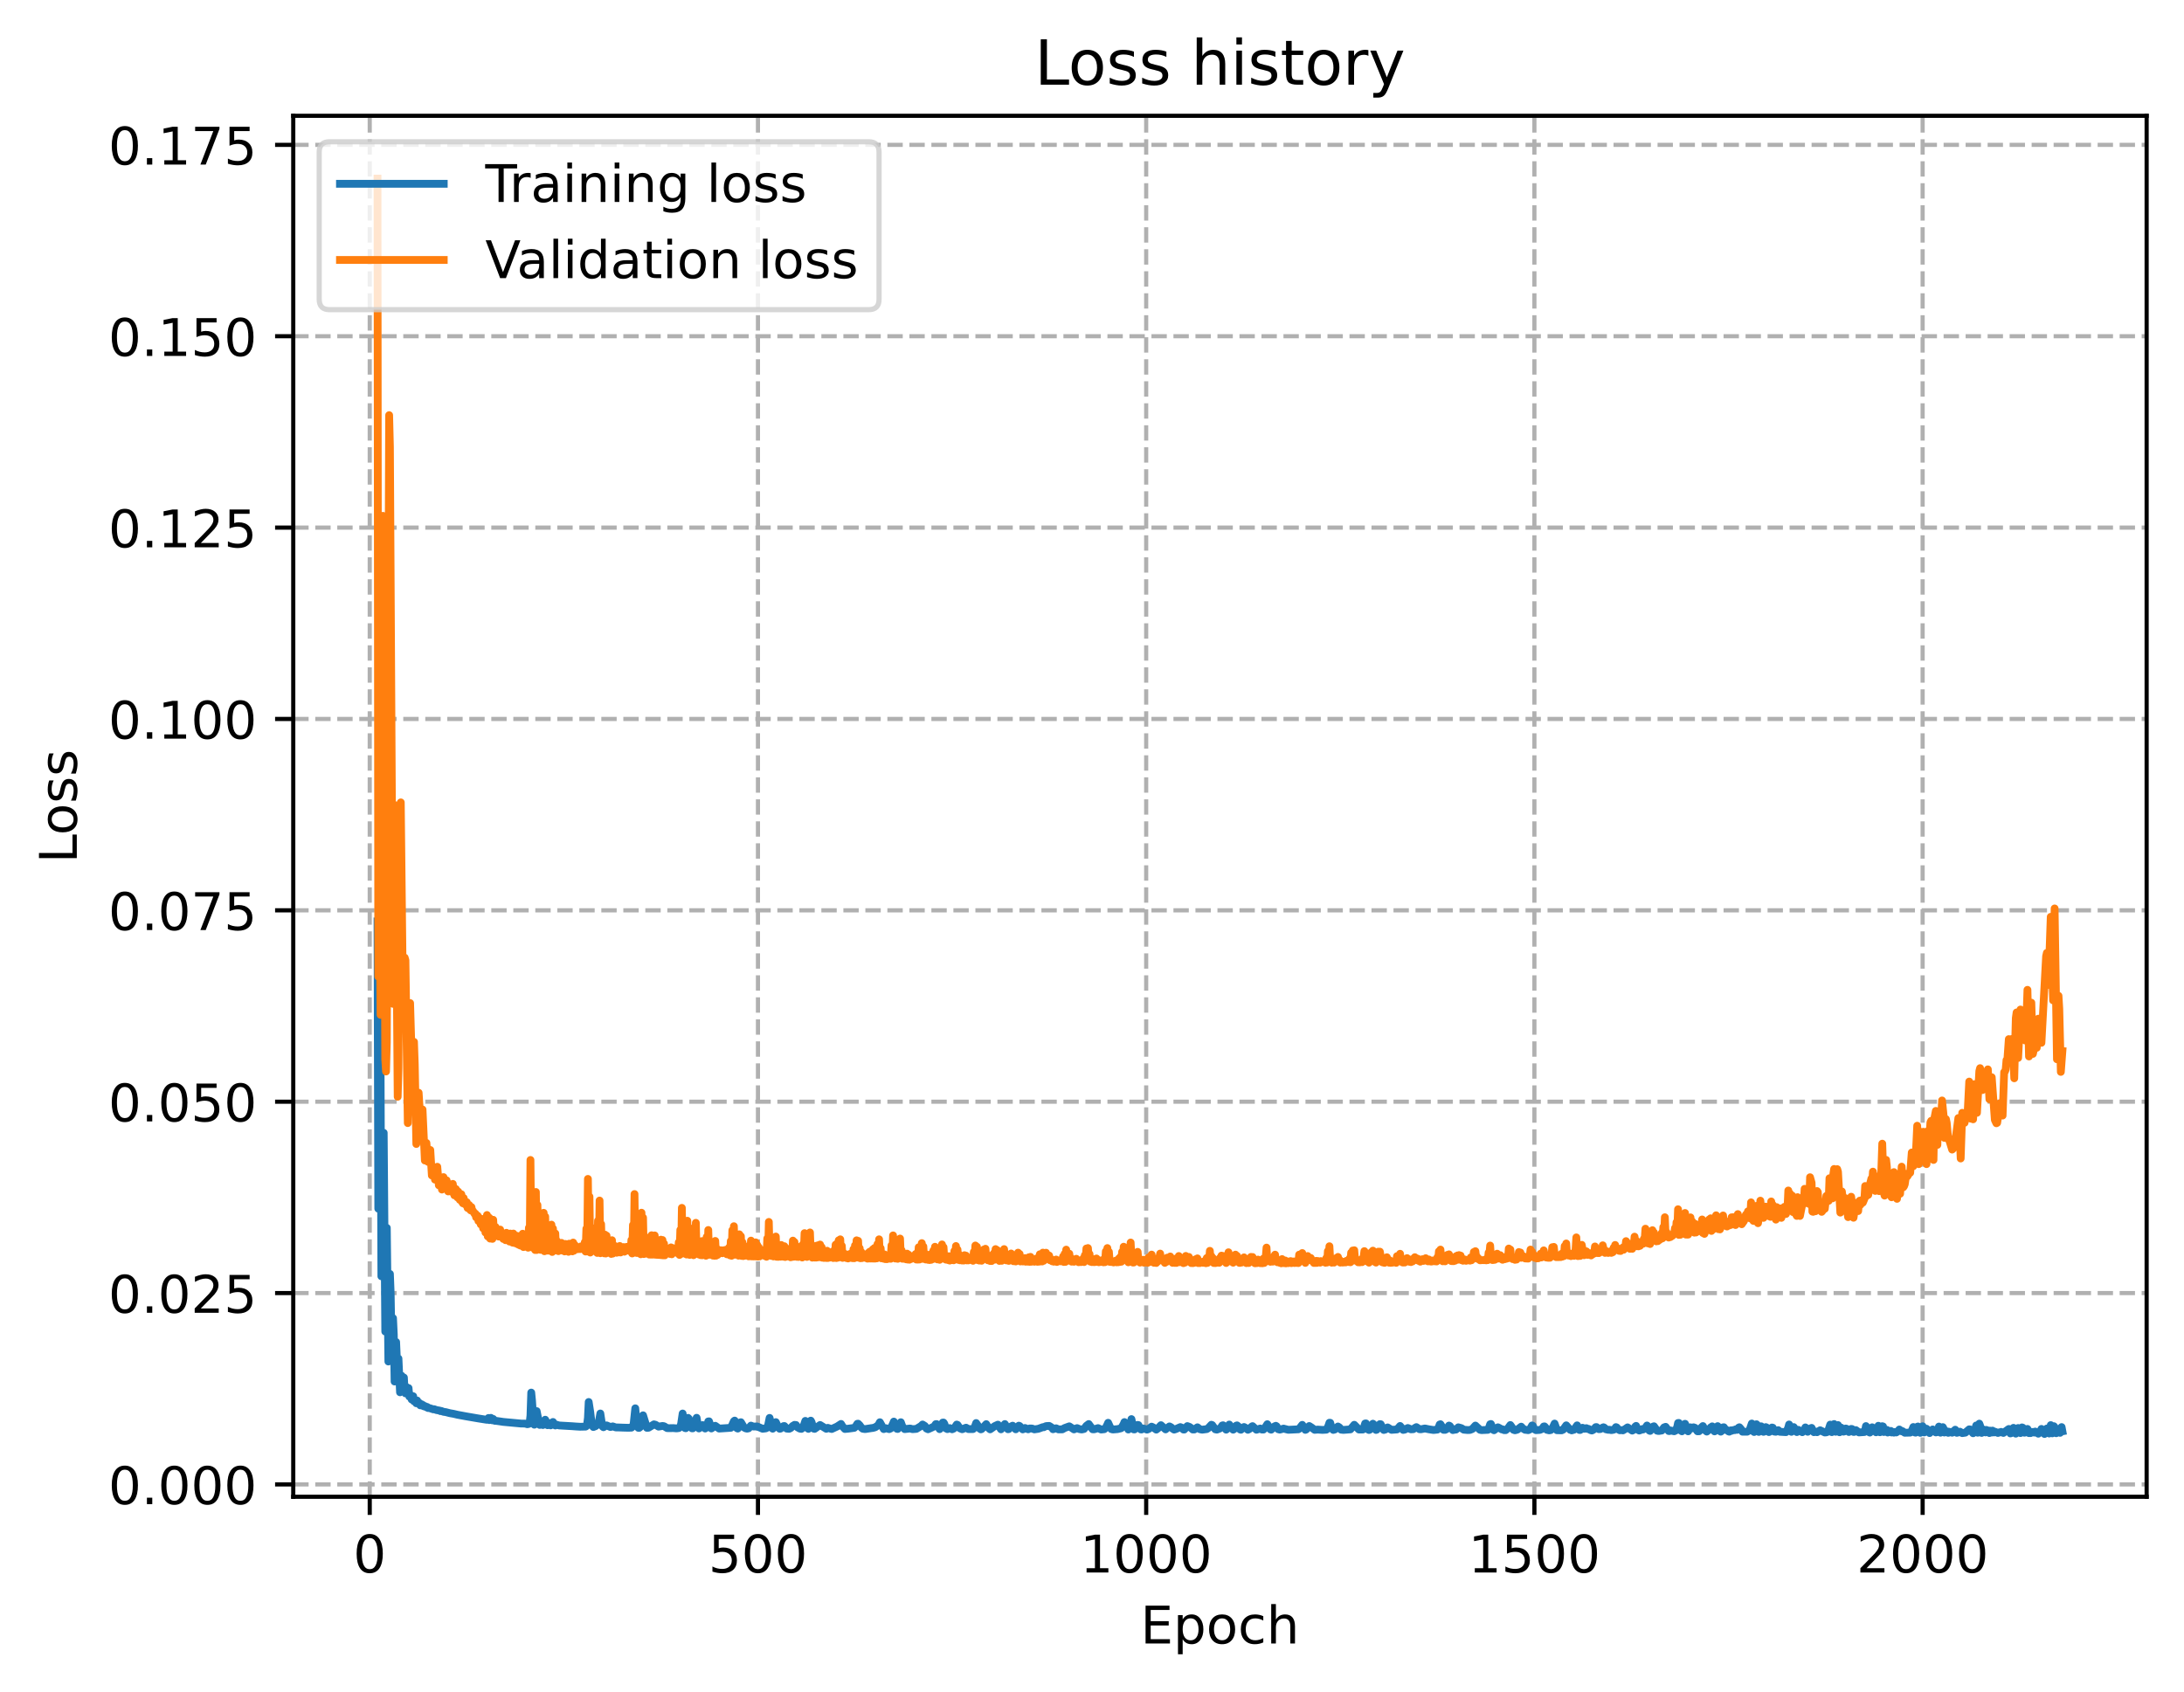 <?xml version="1.0" encoding="utf-8" standalone="no"?>
<!DOCTYPE svg PUBLIC "-//W3C//DTD SVG 1.1//EN"
  "http://www.w3.org/Graphics/SVG/1.1/DTD/svg11.dtd">
<!-- Created with matplotlib (https://matplotlib.org/) -->
<svg height="325.986pt" version="1.1" viewBox="0 0 420.826 325.986" width="420.826pt" xmlns="http://www.w3.org/2000/svg" xmlns:xlink="http://www.w3.org/1999/xlink">
 <defs>
  <style type="text/css">
*{stroke-linecap:butt;stroke-linejoin:round;}
  </style>
 </defs>
 <g id="figure_1">
  <g id="patch_1">
   <path d="M 0 325.986 
L 420.826 325.986 
L 420.826 0 
L 0 0 
z
" style="fill:#ffffff;"/>
  </g>
  <g id="axes_1">
   <g id="patch_2">
    <path d="M 56.506 288.43 
L 413.626 288.43 
L 413.626 22.318 
L 56.506 22.318 
z
" style="fill:#ffffff;"/>
   </g>
   <g id="matplotlib.axis_1">
    <g id="xtick_1">
     <g id="line2d_1">
      <path clip-path="url(#p7757c09b0c)" d="M 71.243 288.43 
L 71.243 22.318 
" style="fill:none;stroke:#b0b0b0;stroke-dasharray:2.96,1.28;stroke-dashoffset:0;stroke-width:0.8;"/>
     </g>
     <g id="line2d_2">
      <defs>
       <path d="M 0 0 
L 0 3.5 
" id="mf4242d8245" style="stroke:#000000;stroke-width:0.8;"/>
      </defs>
      <g>
       <use style="stroke:#000000;stroke-width:0.8;" x="71.243" xlink:href="#mf4242d8245" y="288.43"/>
      </g>
     </g>
     <g id="text_1">
      <!-- 0 -->
      <defs>
       <path d="M 31.781 66.406 
Q 24.172 66.406 20.328 58.906 
Q 16.5 51.422 16.5 36.375 
Q 16.5 21.391 20.328 13.891 
Q 24.172 6.391 31.781 6.391 
Q 39.453 6.391 43.281 13.891 
Q 47.125 21.391 47.125 36.375 
Q 47.125 51.422 43.281 58.906 
Q 39.453 66.406 31.781 66.406 
z
M 31.781 74.219 
Q 44.047 74.219 50.516 64.516 
Q 56.984 54.828 56.984 36.375 
Q 56.984 17.969 50.516 8.266 
Q 44.047 -1.422 31.781 -1.422 
Q 19.531 -1.422 13.062 8.266 
Q 6.594 17.969 6.594 36.375 
Q 6.594 54.828 13.062 64.516 
Q 19.531 74.219 31.781 74.219 
z
" id="DejaVuSans-48"/>
      </defs>
      <g transform="translate(68.062 303.029)scale(0.1 -0.1)">
       <use xlink:href="#DejaVuSans-48"/>
      </g>
     </g>
    </g>
    <g id="xtick_2">
     <g id="line2d_3">
      <path clip-path="url(#p7757c09b0c)" d="M 146.048 288.43 
L 146.048 22.318 
" style="fill:none;stroke:#b0b0b0;stroke-dasharray:2.96,1.28;stroke-dashoffset:0;stroke-width:0.8;"/>
     </g>
     <g id="line2d_4">
      <g>
       <use style="stroke:#000000;stroke-width:0.8;" x="146.048" xlink:href="#mf4242d8245" y="288.43"/>
      </g>
     </g>
     <g id="text_2">
      <!-- 500 -->
      <defs>
       <path d="M 10.797 72.906 
L 49.516 72.906 
L 49.516 64.594 
L 19.828 64.594 
L 19.828 46.734 
Q 21.969 47.469 24.109 47.828 
Q 26.266 48.188 28.422 48.188 
Q 40.625 48.188 47.75 41.5 
Q 54.891 34.812 54.891 23.391 
Q 54.891 11.625 47.562 5.094 
Q 40.234 -1.422 26.906 -1.422 
Q 22.312 -1.422 17.547 -0.641 
Q 12.797 0.141 7.719 1.703 
L 7.719 11.625 
Q 12.109 9.234 16.797 8.062 
Q 21.484 6.891 26.703 6.891 
Q 35.156 6.891 40.078 11.328 
Q 45.016 15.766 45.016 23.391 
Q 45.016 31 40.078 35.438 
Q 35.156 39.891 26.703 39.891 
Q 22.75 39.891 18.812 39.016 
Q 14.891 38.141 10.797 36.281 
z
" id="DejaVuSans-53"/>
      </defs>
      <g transform="translate(136.504 303.029)scale(0.1 -0.1)">
       <use xlink:href="#DejaVuSans-53"/>
       <use x="63.623" xlink:href="#DejaVuSans-48"/>
       <use x="127.246" xlink:href="#DejaVuSans-48"/>
      </g>
     </g>
    </g>
    <g id="xtick_3">
     <g id="line2d_5">
      <path clip-path="url(#p7757c09b0c)" d="M 220.853 288.43 
L 220.853 22.318 
" style="fill:none;stroke:#b0b0b0;stroke-dasharray:2.96,1.28;stroke-dashoffset:0;stroke-width:0.8;"/>
     </g>
     <g id="line2d_6">
      <g>
       <use style="stroke:#000000;stroke-width:0.8;" x="220.853" xlink:href="#mf4242d8245" y="288.43"/>
      </g>
     </g>
     <g id="text_3">
      <!-- 1000 -->
      <defs>
       <path d="M 12.406 8.297 
L 28.516 8.297 
L 28.516 63.922 
L 10.984 60.406 
L 10.984 69.391 
L 28.422 72.906 
L 38.281 72.906 
L 38.281 8.297 
L 54.391 8.297 
L 54.391 0 
L 12.406 0 
z
" id="DejaVuSans-49"/>
      </defs>
      <g transform="translate(208.128 303.029)scale(0.1 -0.1)">
       <use xlink:href="#DejaVuSans-49"/>
       <use x="63.623" xlink:href="#DejaVuSans-48"/>
       <use x="127.246" xlink:href="#DejaVuSans-48"/>
       <use x="190.869" xlink:href="#DejaVuSans-48"/>
      </g>
     </g>
    </g>
    <g id="xtick_4">
     <g id="line2d_7">
      <path clip-path="url(#p7757c09b0c)" d="M 295.658 288.43 
L 295.658 22.318 
" style="fill:none;stroke:#b0b0b0;stroke-dasharray:2.96,1.28;stroke-dashoffset:0;stroke-width:0.8;"/>
     </g>
     <g id="line2d_8">
      <g>
       <use style="stroke:#000000;stroke-width:0.8;" x="295.658" xlink:href="#mf4242d8245" y="288.43"/>
      </g>
     </g>
     <g id="text_4">
      <!-- 1500 -->
      <g transform="translate(282.933 303.029)scale(0.1 -0.1)">
       <use xlink:href="#DejaVuSans-49"/>
       <use x="63.623" xlink:href="#DejaVuSans-53"/>
       <use x="127.246" xlink:href="#DejaVuSans-48"/>
       <use x="190.869" xlink:href="#DejaVuSans-48"/>
      </g>
     </g>
    </g>
    <g id="xtick_5">
     <g id="line2d_9">
      <path clip-path="url(#p7757c09b0c)" d="M 370.464 288.43 
L 370.464 22.318 
" style="fill:none;stroke:#b0b0b0;stroke-dasharray:2.96,1.28;stroke-dashoffset:0;stroke-width:0.8;"/>
     </g>
     <g id="line2d_10">
      <g>
       <use style="stroke:#000000;stroke-width:0.8;" x="370.464" xlink:href="#mf4242d8245" y="288.43"/>
      </g>
     </g>
     <g id="text_5">
      <!-- 2000 -->
      <defs>
       <path d="M 19.188 8.297 
L 53.609 8.297 
L 53.609 0 
L 7.328 0 
L 7.328 8.297 
Q 12.938 14.109 22.625 23.891 
Q 32.328 33.688 34.812 36.531 
Q 39.547 41.844 41.422 45.531 
Q 43.312 49.219 43.312 52.781 
Q 43.312 58.594 39.234 62.25 
Q 35.156 65.922 28.609 65.922 
Q 23.969 65.922 18.812 64.312 
Q 13.672 62.703 7.812 59.422 
L 7.812 69.391 
Q 13.766 71.781 18.938 73 
Q 24.125 74.219 28.422 74.219 
Q 39.75 74.219 46.484 68.547 
Q 53.219 62.891 53.219 53.422 
Q 53.219 48.922 51.531 44.891 
Q 49.859 40.875 45.406 35.406 
Q 44.188 33.984 37.641 27.219 
Q 31.109 20.453 19.188 8.297 
z
" id="DejaVuSans-50"/>
      </defs>
      <g transform="translate(357.739 303.029)scale(0.1 -0.1)">
       <use xlink:href="#DejaVuSans-50"/>
       <use x="63.623" xlink:href="#DejaVuSans-48"/>
       <use x="127.246" xlink:href="#DejaVuSans-48"/>
       <use x="190.869" xlink:href="#DejaVuSans-48"/>
      </g>
     </g>
    </g>
    <g id="text_6">
     <!-- Epoch -->
     <defs>
      <path d="M 9.812 72.906 
L 55.906 72.906 
L 55.906 64.594 
L 19.672 64.594 
L 19.672 43.016 
L 54.391 43.016 
L 54.391 34.719 
L 19.672 34.719 
L 19.672 8.297 
L 56.781 8.297 
L 56.781 0 
L 9.812 0 
z
" id="DejaVuSans-69"/>
      <path d="M 18.109 8.203 
L 18.109 -20.797 
L 9.078 -20.797 
L 9.078 54.688 
L 18.109 54.688 
L 18.109 46.391 
Q 20.953 51.266 25.266 53.625 
Q 29.594 56 35.594 56 
Q 45.562 56 51.781 48.094 
Q 58.016 40.188 58.016 27.297 
Q 58.016 14.406 51.781 6.484 
Q 45.562 -1.422 35.594 -1.422 
Q 29.594 -1.422 25.266 0.953 
Q 20.953 3.328 18.109 8.203 
z
M 48.688 27.297 
Q 48.688 37.203 44.609 42.844 
Q 40.531 48.484 33.406 48.484 
Q 26.266 48.484 22.188 42.844 
Q 18.109 37.203 18.109 27.297 
Q 18.109 17.391 22.188 11.75 
Q 26.266 6.109 33.406 6.109 
Q 40.531 6.109 44.609 11.75 
Q 48.688 17.391 48.688 27.297 
z
" id="DejaVuSans-112"/>
      <path d="M 30.609 48.391 
Q 23.391 48.391 19.188 42.75 
Q 14.984 37.109 14.984 27.297 
Q 14.984 17.484 19.156 11.844 
Q 23.344 6.203 30.609 6.203 
Q 37.797 6.203 41.984 11.859 
Q 46.188 17.531 46.188 27.297 
Q 46.188 37.016 41.984 42.703 
Q 37.797 48.391 30.609 48.391 
z
M 30.609 56 
Q 42.328 56 49.016 48.375 
Q 55.719 40.766 55.719 27.297 
Q 55.719 13.875 49.016 6.219 
Q 42.328 -1.422 30.609 -1.422 
Q 18.844 -1.422 12.172 6.219 
Q 5.516 13.875 5.516 27.297 
Q 5.516 40.766 12.172 48.375 
Q 18.844 56 30.609 56 
z
" id="DejaVuSans-111"/>
      <path d="M 48.781 52.594 
L 48.781 44.188 
Q 44.969 46.297 41.141 47.344 
Q 37.312 48.391 33.406 48.391 
Q 24.656 48.391 19.812 42.844 
Q 14.984 37.312 14.984 27.297 
Q 14.984 17.281 19.812 11.734 
Q 24.656 6.203 33.406 6.203 
Q 37.312 6.203 41.141 7.25 
Q 44.969 8.297 48.781 10.406 
L 48.781 2.094 
Q 45.016 0.344 40.984 -0.531 
Q 36.969 -1.422 32.422 -1.422 
Q 20.062 -1.422 12.781 6.344 
Q 5.516 14.109 5.516 27.297 
Q 5.516 40.672 12.859 48.328 
Q 20.219 56 33.016 56 
Q 37.156 56 41.109 55.141 
Q 45.062 54.297 48.781 52.594 
z
" id="DejaVuSans-99"/>
      <path d="M 54.891 33.016 
L 54.891 0 
L 45.906 0 
L 45.906 32.719 
Q 45.906 40.484 42.875 44.328 
Q 39.844 48.188 33.797 48.188 
Q 26.516 48.188 22.312 43.547 
Q 18.109 38.922 18.109 30.906 
L 18.109 0 
L 9.078 0 
L 9.078 75.984 
L 18.109 75.984 
L 18.109 46.188 
Q 21.344 51.125 25.703 53.562 
Q 30.078 56 35.797 56 
Q 45.219 56 50.047 50.172 
Q 54.891 44.344 54.891 33.016 
z
" id="DejaVuSans-104"/>
     </defs>
     <g transform="translate(219.755 316.707)scale(0.1 -0.1)">
      <use xlink:href="#DejaVuSans-69"/>
      <use x="63.184" xlink:href="#DejaVuSans-112"/>
      <use x="126.66" xlink:href="#DejaVuSans-111"/>
      <use x="187.842" xlink:href="#DejaVuSans-99"/>
      <use x="242.822" xlink:href="#DejaVuSans-104"/>
     </g>
    </g>
   </g>
   <g id="matplotlib.axis_2">
    <g id="ytick_1">
     <g id="line2d_11">
      <path clip-path="url(#p7757c09b0c)" d="M 56.506 286.054 
L 413.626 286.054 
" style="fill:none;stroke:#b0b0b0;stroke-dasharray:2.96,1.28;stroke-dashoffset:0;stroke-width:0.8;"/>
     </g>
     <g id="line2d_12">
      <defs>
       <path d="M 0 0 
L -3.5 0 
" id="mc995918946" style="stroke:#000000;stroke-width:0.8;"/>
      </defs>
      <g>
       <use style="stroke:#000000;stroke-width:0.8;" x="56.506" xlink:href="#mc995918946" y="286.054"/>
      </g>
     </g>
     <g id="text_7">
      <!-- 0.000 -->
      <defs>
       <path d="M 10.688 12.406 
L 21 12.406 
L 21 0 
L 10.688 0 
z
" id="DejaVuSans-46"/>
      </defs>
      <g transform="translate(20.878 289.853)scale(0.1 -0.1)">
       <use xlink:href="#DejaVuSans-48"/>
       <use x="63.623" xlink:href="#DejaVuSans-46"/>
       <use x="95.41" xlink:href="#DejaVuSans-48"/>
       <use x="159.033" xlink:href="#DejaVuSans-48"/>
       <use x="222.656" xlink:href="#DejaVuSans-48"/>
      </g>
     </g>
    </g>
    <g id="ytick_2">
     <g id="line2d_13">
      <path clip-path="url(#p7757c09b0c)" d="M 56.506 249.177 
L 413.626 249.177 
" style="fill:none;stroke:#b0b0b0;stroke-dasharray:2.96,1.28;stroke-dashoffset:0;stroke-width:0.8;"/>
     </g>
     <g id="line2d_14">
      <g>
       <use style="stroke:#000000;stroke-width:0.8;" x="56.506" xlink:href="#mc995918946" y="249.177"/>
      </g>
     </g>
     <g id="text_8">
      <!-- 0.025 -->
      <g transform="translate(20.878 252.976)scale(0.1 -0.1)">
       <use xlink:href="#DejaVuSans-48"/>
       <use x="63.623" xlink:href="#DejaVuSans-46"/>
       <use x="95.41" xlink:href="#DejaVuSans-48"/>
       <use x="159.033" xlink:href="#DejaVuSans-50"/>
       <use x="222.656" xlink:href="#DejaVuSans-53"/>
      </g>
     </g>
    </g>
    <g id="ytick_3">
     <g id="line2d_15">
      <path clip-path="url(#p7757c09b0c)" d="M 56.506 212.3 
L 413.626 212.3 
" style="fill:none;stroke:#b0b0b0;stroke-dasharray:2.96,1.28;stroke-dashoffset:0;stroke-width:0.8;"/>
     </g>
     <g id="line2d_16">
      <g>
       <use style="stroke:#000000;stroke-width:0.8;" x="56.506" xlink:href="#mc995918946" y="212.3"/>
      </g>
     </g>
     <g id="text_9">
      <!-- 0.050 -->
      <g transform="translate(20.878 216.099)scale(0.1 -0.1)">
       <use xlink:href="#DejaVuSans-48"/>
       <use x="63.623" xlink:href="#DejaVuSans-46"/>
       <use x="95.41" xlink:href="#DejaVuSans-48"/>
       <use x="159.033" xlink:href="#DejaVuSans-53"/>
       <use x="222.656" xlink:href="#DejaVuSans-48"/>
      </g>
     </g>
    </g>
    <g id="ytick_4">
     <g id="line2d_17">
      <path clip-path="url(#p7757c09b0c)" d="M 56.506 175.423 
L 413.626 175.423 
" style="fill:none;stroke:#b0b0b0;stroke-dasharray:2.96,1.28;stroke-dashoffset:0;stroke-width:0.8;"/>
     </g>
     <g id="line2d_18">
      <g>
       <use style="stroke:#000000;stroke-width:0.8;" x="56.506" xlink:href="#mc995918946" y="175.423"/>
      </g>
     </g>
     <g id="text_10">
      <!-- 0.075 -->
      <defs>
       <path d="M 8.203 72.906 
L 55.078 72.906 
L 55.078 68.703 
L 28.609 0 
L 18.312 0 
L 43.219 64.594 
L 8.203 64.594 
z
" id="DejaVuSans-55"/>
      </defs>
      <g transform="translate(20.878 179.223)scale(0.1 -0.1)">
       <use xlink:href="#DejaVuSans-48"/>
       <use x="63.623" xlink:href="#DejaVuSans-46"/>
       <use x="95.41" xlink:href="#DejaVuSans-48"/>
       <use x="159.033" xlink:href="#DejaVuSans-55"/>
       <use x="222.656" xlink:href="#DejaVuSans-53"/>
      </g>
     </g>
    </g>
    <g id="ytick_5">
     <g id="line2d_19">
      <path clip-path="url(#p7757c09b0c)" d="M 56.506 138.547 
L 413.626 138.547 
" style="fill:none;stroke:#b0b0b0;stroke-dasharray:2.96,1.28;stroke-dashoffset:0;stroke-width:0.8;"/>
     </g>
     <g id="line2d_20">
      <g>
       <use style="stroke:#000000;stroke-width:0.8;" x="56.506" xlink:href="#mc995918946" y="138.547"/>
      </g>
     </g>
     <g id="text_11">
      <!-- 0.100 -->
      <g transform="translate(20.878 142.346)scale(0.1 -0.1)">
       <use xlink:href="#DejaVuSans-48"/>
       <use x="63.623" xlink:href="#DejaVuSans-46"/>
       <use x="95.41" xlink:href="#DejaVuSans-49"/>
       <use x="159.033" xlink:href="#DejaVuSans-48"/>
       <use x="222.656" xlink:href="#DejaVuSans-48"/>
      </g>
     </g>
    </g>
    <g id="ytick_6">
     <g id="line2d_21">
      <path clip-path="url(#p7757c09b0c)" d="M 56.506 101.67 
L 413.626 101.67 
" style="fill:none;stroke:#b0b0b0;stroke-dasharray:2.96,1.28;stroke-dashoffset:0;stroke-width:0.8;"/>
     </g>
     <g id="line2d_22">
      <g>
       <use style="stroke:#000000;stroke-width:0.8;" x="56.506" xlink:href="#mc995918946" y="101.67"/>
      </g>
     </g>
     <g id="text_12">
      <!-- 0.125 -->
      <g transform="translate(20.878 105.469)scale(0.1 -0.1)">
       <use xlink:href="#DejaVuSans-48"/>
       <use x="63.623" xlink:href="#DejaVuSans-46"/>
       <use x="95.41" xlink:href="#DejaVuSans-49"/>
       <use x="159.033" xlink:href="#DejaVuSans-50"/>
       <use x="222.656" xlink:href="#DejaVuSans-53"/>
      </g>
     </g>
    </g>
    <g id="ytick_7">
     <g id="line2d_23">
      <path clip-path="url(#p7757c09b0c)" d="M 56.506 64.793 
L 413.626 64.793 
" style="fill:none;stroke:#b0b0b0;stroke-dasharray:2.96,1.28;stroke-dashoffset:0;stroke-width:0.8;"/>
     </g>
     <g id="line2d_24">
      <g>
       <use style="stroke:#000000;stroke-width:0.8;" x="56.506" xlink:href="#mc995918946" y="64.793"/>
      </g>
     </g>
     <g id="text_13">
      <!-- 0.150 -->
      <g transform="translate(20.878 68.592)scale(0.1 -0.1)">
       <use xlink:href="#DejaVuSans-48"/>
       <use x="63.623" xlink:href="#DejaVuSans-46"/>
       <use x="95.41" xlink:href="#DejaVuSans-49"/>
       <use x="159.033" xlink:href="#DejaVuSans-53"/>
       <use x="222.656" xlink:href="#DejaVuSans-48"/>
      </g>
     </g>
    </g>
    <g id="ytick_8">
     <g id="line2d_25">
      <path clip-path="url(#p7757c09b0c)" d="M 56.506 27.916 
L 413.626 27.916 
" style="fill:none;stroke:#b0b0b0;stroke-dasharray:2.96,1.28;stroke-dashoffset:0;stroke-width:0.8;"/>
     </g>
     <g id="line2d_26">
      <g>
       <use style="stroke:#000000;stroke-width:0.8;" x="56.506" xlink:href="#mc995918946" y="27.916"/>
      </g>
     </g>
     <g id="text_14">
      <!-- 0.175 -->
      <g transform="translate(20.878 31.716)scale(0.1 -0.1)">
       <use xlink:href="#DejaVuSans-48"/>
       <use x="63.623" xlink:href="#DejaVuSans-46"/>
       <use x="95.41" xlink:href="#DejaVuSans-49"/>
       <use x="159.033" xlink:href="#DejaVuSans-55"/>
       <use x="222.656" xlink:href="#DejaVuSans-53"/>
      </g>
     </g>
    </g>
    <g id="text_15">
     <!-- Loss -->
     <defs>
      <path d="M 9.812 72.906 
L 19.672 72.906 
L 19.672 8.297 
L 55.172 8.297 
L 55.172 0 
L 9.812 0 
z
" id="DejaVuSans-76"/>
      <path d="M 44.281 53.078 
L 44.281 44.578 
Q 40.484 46.531 36.375 47.5 
Q 32.281 48.484 27.875 48.484 
Q 21.188 48.484 17.844 46.438 
Q 14.5 44.391 14.5 40.281 
Q 14.5 37.156 16.891 35.375 
Q 19.281 33.594 26.516 31.984 
L 29.594 31.297 
Q 39.156 29.25 43.188 25.516 
Q 47.219 21.781 47.219 15.094 
Q 47.219 7.469 41.188 3.016 
Q 35.156 -1.422 24.609 -1.422 
Q 20.219 -1.422 15.453 -0.562 
Q 10.688 0.297 5.422 2 
L 5.422 11.281 
Q 10.406 8.688 15.234 7.391 
Q 20.062 6.109 24.812 6.109 
Q 31.156 6.109 34.562 8.281 
Q 37.984 10.453 37.984 14.406 
Q 37.984 18.062 35.516 20.016 
Q 33.062 21.969 24.703 23.781 
L 21.578 24.516 
Q 13.234 26.266 9.516 29.906 
Q 5.812 33.547 5.812 39.891 
Q 5.812 47.609 11.281 51.797 
Q 16.75 56 26.812 56 
Q 31.781 56 36.172 55.266 
Q 40.578 54.547 44.281 53.078 
z
" id="DejaVuSans-115"/>
     </defs>
     <g transform="translate(14.798 166.341)rotate(-90)scale(0.1 -0.1)">
      <use xlink:href="#DejaVuSans-76"/>
      <use x="53.963" xlink:href="#DejaVuSans-111"/>
      <use x="115.145" xlink:href="#DejaVuSans-115"/>
      <use x="167.244" xlink:href="#DejaVuSans-115"/>
     </g>
    </g>
   </g>
   <g id="line2d_27">
    <path clip-path="url(#p7757c09b0c)" d="M 72.739 177.567 
L 72.889 232.915 
L 73.038 228.59 
L 73.188 193.617 
L 73.337 206.003 
L 73.487 245.946 
L 73.637 245.45 
L 73.786 220.01 
L 73.936 218.3 
L 74.235 256.596 
L 74.534 236.615 
L 74.834 262.368 
L 75.133 245.485 
L 75.282 249.33 
L 75.432 258.601 
L 75.582 260.089 
L 75.731 254.012 
L 75.881 257.165 
L 76.03 266.225 
L 76.33 258.613 
L 76.629 265.496 
L 76.778 261.792 
L 77.078 268.301 
L 77.227 265.465 
L 77.377 265.104 
L 77.527 267.169 
L 77.826 265.458 
L 77.975 268.149 
L 78.125 268.507 
L 78.275 267.249 
L 78.424 268.386 
L 78.574 268.409 
L 78.723 267.483 
L 78.873 269.124 
L 79.023 269.158 
L 79.172 268.872 
L 79.322 269.687 
L 79.621 269.056 
L 79.771 270.029 
L 79.92 269.766 
L 80.07 269.972 
L 80.219 270.417 
L 80.369 269.879 
L 80.668 270.483 
L 80.818 270.367 
L 80.968 270.811 
L 81.117 270.577 
L 81.267 270.62 
L 81.416 270.9 
L 81.566 270.791 
L 81.716 271.022 
L 82.015 271.016 
L 82.164 271.188 
L 82.314 271.129 
L 82.464 271.329 
L 82.763 271.344 
L 83.511 271.596 
L 83.661 271.56 
L 84.109 271.726 
L 84.708 271.825 
L 84.857 271.928 
L 85.007 271.887 
L 85.456 272.061 
L 85.905 272.123 
L 86.653 272.319 
L 87.401 272.451 
L 88.149 272.628 
L 89.795 272.933 
L 92.188 273.344 
L 93.834 273.603 
L 94.133 273.249 
L 94.283 273.654 
L 94.582 273.223 
L 94.732 273.665 
L 94.881 273.703 
L 95.031 273.435 
L 95.33 273.797 
L 95.629 273.81 
L 96.078 273.873 
L 96.976 274.008 
L 100.417 274.327 
L 101.165 274.331 
L 101.614 274.457 
L 101.913 274.384 
L 102.063 274.128 
L 102.212 272.793 
L 102.362 268.355 
L 102.511 269.871 
L 102.811 274.312 
L 102.96 274.546 
L 103.11 274.146 
L 103.409 271.927 
L 103.708 273.429 
L 104.008 274.592 
L 104.307 274.077 
L 104.606 274.611 
L 105.055 273.582 
L 105.354 274.2 
L 105.504 274.645 
L 105.803 274.228 
L 106.102 274.674 
L 106.252 274.524 
L 106.551 274.02 
L 107 274.695 
L 107.149 274.523 
L 107.748 274.693 
L 110.291 274.839 
L 110.89 274.886 
L 111.787 274.939 
L 112.835 274.915 
L 112.984 274.82 
L 113.134 274.412 
L 113.283 273.25 
L 113.433 270.169 
L 113.732 272.095 
L 114.031 274.556 
L 114.331 274.995 
L 114.779 274.819 
L 115.228 274.412 
L 115.378 274.062 
L 115.677 272.383 
L 115.976 274.365 
L 116.126 274.91 
L 116.276 275.03 
L 116.874 274.672 
L 117.622 274.995 
L 118.071 274.868 
L 118.669 275.074 
L 119.118 275.076 
L 120.165 275.114 
L 121.063 275.138 
L 121.662 275.115 
L 121.961 274.852 
L 122.11 274.219 
L 122.41 271.387 
L 122.709 274.47 
L 123.008 275.153 
L 123.158 275.159 
L 123.307 275.04 
L 123.607 274.169 
L 123.906 272.737 
L 124.654 275.153 
L 124.953 275.131 
L 125.402 274.859 
L 126 274.477 
L 126.299 274.551 
L 126.898 274.919 
L 127.646 274.788 
L 127.945 274.83 
L 128.544 275.202 
L 128.992 275.215 
L 129.741 275.2 
L 130.339 275.254 
L 130.788 275.197 
L 130.937 275.095 
L 131.087 274.856 
L 131.237 274.404 
L 131.536 272.391 
L 131.835 274.819 
L 131.985 275.187 
L 132.134 275.227 
L 132.434 274.215 
L 132.583 273.229 
L 132.733 273.383 
L 133.331 275.243 
L 133.481 275.245 
L 133.63 275.111 
L 133.93 274.325 
L 134.229 273.214 
L 134.528 275.052 
L 134.678 275.268 
L 134.827 275.175 
L 135.276 274.633 
L 135.426 274.625 
L 135.875 275.279 
L 136.024 275.179 
L 136.323 274.479 
L 136.473 273.916 
L 136.623 273.899 
L 137.071 275.271 
L 137.371 275.067 
L 137.67 274.823 
L 137.819 274.753 
L 138.568 275.293 
L 140.812 275.146 
L 141.111 274.551 
L 141.41 273.876 
L 141.56 273.753 
L 142.009 275.221 
L 142.158 275.291 
L 142.308 275.065 
L 142.607 274.116 
L 142.757 274.064 
L 143.355 275.065 
L 143.654 275.243 
L 143.954 275.31 
L 144.253 275.239 
L 144.702 274.721 
L 145.15 274.903 
L 145.898 274.881 
L 146.946 275.328 
L 147.544 275.258 
L 147.694 275.195 
L 147.993 274.685 
L 148.292 273.237 
L 148.741 275.206 
L 148.891 275.315 
L 149.04 275.116 
L 149.489 274.051 
L 149.788 274.668 
L 150.088 275.195 
L 150.237 275.329 
L 150.387 275.304 
L 150.985 274.812 
L 151.135 274.797 
L 151.584 275.297 
L 152.032 275.343 
L 152.332 275.216 
L 152.781 274.755 
L 152.93 274.736 
L 153.08 274.579 
L 153.379 274.603 
L 153.678 275.058 
L 154.127 275.312 
L 154.426 275.345 
L 154.725 275.065 
L 154.875 274.696 
L 155.174 273.814 
L 155.623 275.241 
L 155.773 275.345 
L 155.922 275.065 
L 156.222 273.761 
L 156.371 274.028 
L 156.67 275.046 
L 156.82 275.32 
L 156.97 275.348 
L 158.017 274.601 
L 159.214 275.339 
L 159.513 275.151 
L 159.962 275.3 
L 160.261 275.374 
L 161.308 274.89 
L 162.056 274.4 
L 162.356 274.895 
L 162.804 275.371 
L 163.403 275.317 
L 164.6 275.155 
L 164.899 274.863 
L 165.198 274.369 
L 165.348 274.355 
L 165.647 274.647 
L 165.946 275.076 
L 166.245 275.326 
L 166.694 275.393 
L 167.442 275.277 
L 167.891 275.207 
L 168.19 275.171 
L 168.639 275.046 
L 169.238 274.624 
L 169.537 274.07 
L 170.285 275.391 
L 170.734 275.228 
L 171.332 275.4 
L 171.631 275.265 
L 172.08 274.32 
L 172.23 273.948 
L 172.529 274.661 
L 172.828 275.341 
L 172.978 275.367 
L 173.576 274.07 
L 173.876 274.89 
L 174.324 275.4 
L 175.372 275.277 
L 175.821 275.409 
L 176.569 275.35 
L 177.466 274.805 
L 177.765 274.508 
L 178.214 274.79 
L 178.514 275.282 
L 178.813 275.424 
L 179.262 275.227 
L 180.01 274.88 
L 180.309 274.437 
L 180.458 274.424 
L 181.057 275.402 
L 181.356 275.03 
L 181.655 274.136 
L 181.805 274.131 
L 181.955 274.352 
L 182.254 275.246 
L 182.553 275.398 
L 183.002 275.197 
L 183.451 275.427 
L 183.75 275.302 
L 184.049 274.965 
L 184.348 274.519 
L 184.498 274.579 
L 184.947 275.237 
L 185.396 275.423 
L 186.144 275.12 
L 186.592 275.385 
L 187.49 275.385 
L 187.789 275.071 
L 188.089 274.226 
L 188.388 274.662 
L 188.687 275.221 
L 188.986 275.442 
L 189.136 275.395 
L 190.034 274.439 
L 190.482 275.179 
L 190.782 275.441 
L 191.081 275.238 
L 191.679 274.812 
L 192.278 274.535 
L 192.876 275.436 
L 193.175 275.027 
L 193.624 274.42 
L 194.223 275.416 
L 194.372 275.394 
L 194.821 274.886 
L 195.12 274.737 
L 195.719 275.433 
L 196.317 274.732 
L 196.467 274.794 
L 197.065 275.447 
L 197.364 275.326 
L 197.514 275.179 
L 198.112 275.433 
L 198.412 275.272 
L 198.861 275.282 
L 199.309 275.448 
L 200.057 275.34 
L 200.955 275.012 
L 201.105 275.038 
L 201.554 274.814 
L 202.152 274.775 
L 202.451 274.953 
L 202.75 275.169 
L 202.9 275.423 
L 203.199 275.308 
L 203.498 275.237 
L 203.947 275.446 
L 204.695 275.441 
L 205.144 275.185 
L 205.892 274.909 
L 206.042 274.86 
L 206.939 275.451 
L 207.538 275.197 
L 207.987 275.394 
L 208.436 275.47 
L 208.884 275.365 
L 209.333 274.76 
L 209.782 274.42 
L 210.53 275.428 
L 210.829 275.434 
L 211.577 275.201 
L 212.176 275.477 
L 212.774 275.412 
L 213.074 275.114 
L 213.373 274.523 
L 213.522 274.176 
L 213.822 274.839 
L 214.121 275.384 
L 214.42 275.471 
L 215.318 275.4 
L 215.916 275.258 
L 216.066 275.201 
L 216.515 274.41 
L 216.664 274.041 
L 216.963 274.42 
L 217.412 275.476 
L 217.562 275.34 
L 217.711 274.926 
L 218.011 273.466 
L 218.459 275.455 
L 218.609 275.454 
L 218.908 274.929 
L 219.208 274.585 
L 219.357 274.614 
L 219.806 275.455 
L 219.956 275.47 
L 220.255 275.269 
L 220.704 275.38 
L 221.003 275.497 
L 221.302 275.386 
L 221.901 274.922 
L 222.2 275.064 
L 222.798 275.496 
L 223.097 275.267 
L 223.696 274.637 
L 224.594 275.447 
L 224.893 275.155 
L 225.042 275.109 
L 225.342 274.875 
L 225.641 275.032 
L 225.94 275.304 
L 226.239 275.494 
L 226.538 275.402 
L 227.436 275.006 
L 227.735 275.125 
L 228.035 275.48 
L 228.184 275.486 
L 228.783 274.813 
L 229.231 274.985 
L 229.531 275.216 
L 229.83 275.473 
L 230.129 275.466 
L 230.728 275.045 
L 231.176 275.405 
L 231.625 275.51 
L 232.523 275.394 
L 232.822 275.202 
L 233.421 274.555 
L 233.57 274.617 
L 234.169 275.439 
L 234.468 275.497 
L 235.066 275.27 
L 235.216 275.132 
L 235.515 274.691 
L 235.665 274.657 
L 236.263 275.504 
L 236.413 275.39 
L 236.862 274.515 
L 237.61 275.505 
L 237.759 275.419 
L 238.208 274.725 
L 238.358 274.675 
L 238.657 274.924 
L 238.956 275.473 
L 239.106 275.52 
L 239.405 275.251 
L 239.704 274.986 
L 240.003 275.139 
L 240.452 275.524 
L 240.751 275.375 
L 241.2 274.897 
L 241.35 274.824 
L 242.098 275.519 
L 242.846 275.279 
L 243.145 275.48 
L 243.444 275.485 
L 243.744 275.151 
L 244.192 274.451 
L 244.492 274.921 
L 244.791 275.451 
L 244.941 275.503 
L 245.539 274.885 
L 245.838 274.756 
L 245.988 274.856 
L 246.287 275.413 
L 246.586 275.497 
L 247.334 275.298 
L 248.232 275.528 
L 250.177 275.434 
L 250.327 275.34 
L 250.925 274.575 
L 251.224 275.046 
L 251.523 275.543 
L 251.673 275.483 
L 252.271 274.798 
L 252.72 275.085 
L 253.319 275.536 
L 253.917 275.49 
L 254.815 275.549 
L 255.563 275.508 
L 255.712 275.392 
L 256.012 274.615 
L 256.161 274.166 
L 256.311 274.178 
L 256.61 275.258 
L 256.909 275.551 
L 257.209 275.464 
L 257.807 274.891 
L 258.106 275.083 
L 258.405 275.502 
L 258.854 275.551 
L 260.201 275.449 
L 260.949 274.56 
L 261.847 275.478 
L 262.595 275.478 
L 262.744 275.236 
L 263.043 274.312 
L 263.193 274.295 
L 263.642 275.492 
L 263.791 275.568 
L 263.941 275.507 
L 264.24 274.968 
L 264.539 274.355 
L 264.689 274.489 
L 265.138 275.559 
L 265.288 275.506 
L 265.886 274.435 
L 266.036 274.451 
L 266.634 275.563 
L 266.933 275.478 
L 267.382 275.07 
L 268.13 275.538 
L 269.177 275.463 
L 269.776 274.791 
L 270.075 275.146 
L 270.374 275.551 
L 270.674 275.495 
L 270.973 275.331 
L 271.272 275.18 
L 271.571 275.305 
L 271.87 275.436 
L 272.319 275.411 
L 272.618 275.183 
L 272.918 275.012 
L 273.516 275.414 
L 273.815 275.425 
L 274.264 275.333 
L 274.563 275.273 
L 275.311 275.428 
L 276.209 275.569 
L 276.957 275.493 
L 277.256 274.938 
L 277.406 274.507 
L 277.556 274.454 
L 277.855 274.931 
L 278.154 275.538 
L 278.453 275.542 
L 278.752 275.39 
L 279.201 274.714 
L 279.351 274.786 
L 279.949 275.586 
L 280.398 275.49 
L 280.548 275.489 
L 280.997 275.049 
L 281.595 275.213 
L 282.044 275.507 
L 282.792 275.575 
L 283.241 275.556 
L 283.69 275.377 
L 283.989 275.041 
L 284.288 274.712 
L 284.587 274.995 
L 285.186 275.534 
L 285.485 275.591 
L 286.682 275.537 
L 286.831 275.344 
L 287.131 274.456 
L 287.28 274.41 
L 287.729 275.536 
L 287.879 275.615 
L 288.328 275.261 
L 288.627 275.046 
L 288.926 275.196 
L 289.375 275.453 
L 289.524 275.44 
L 289.824 275.595 
L 290.123 275.6 
L 290.572 275.225 
L 291.021 274.608 
L 291.32 275.02 
L 291.619 275.526 
L 291.918 275.623 
L 292.367 275.505 
L 293.115 274.925 
L 293.414 275.26 
L 293.863 275.53 
L 294.162 275.557 
L 294.462 275.601 
L 294.761 275.468 
L 295.21 274.69 
L 295.359 274.76 
L 295.658 275.415 
L 295.958 275.596 
L 296.706 275.548 
L 297.155 275.356 
L 297.454 274.888 
L 297.603 274.868 
L 297.753 275.02 
L 298.052 275.527 
L 298.501 275.635 
L 298.8 275.578 
L 299.249 274.987 
L 299.548 274.33 
L 299.997 275.607 
L 300.446 275.619 
L 300.895 275.632 
L 301.194 275.495 
L 301.792 274.667 
L 302.241 275.174 
L 302.541 275.526 
L 302.69 275.488 
L 302.84 275.638 
L 303.289 275.51 
L 303.887 274.672 
L 304.037 275.054 
L 304.186 275.128 
L 304.336 275.561 
L 304.485 275.563 
L 304.635 275.289 
L 304.785 275.356 
L 304.934 275.136 
L 305.234 275.34 
L 305.383 275.237 
L 305.533 275.312 
L 305.682 275.215 
L 305.982 275.379 
L 306.131 275.361 
L 306.43 275.573 
L 306.73 275.667 
L 307.029 275.518 
L 307.478 275.009 
L 307.627 275.006 
L 308.076 275.408 
L 308.375 275.384 
L 308.824 275.094 
L 308.974 275.038 
L 309.123 275.102 
L 309.423 275.428 
L 309.871 275.528 
L 310.171 275.525 
L 310.47 275.593 
L 310.919 275.516 
L 311.068 275.432 
L 311.368 275.009 
L 311.517 275.072 
L 311.816 275.454 
L 312.116 275.618 
L 312.415 275.587 
L 312.714 275.638 
L 313.163 275.373 
L 313.612 275.06 
L 314.509 275.685 
L 314.809 275.515 
L 315.108 274.885 
L 315.257 274.774 
L 315.557 275.501 
L 315.856 275.673 
L 316.305 275.514 
L 316.454 275.382 
L 316.604 275.47 
L 317.053 275.161 
L 317.352 274.7 
L 317.502 274.862 
L 317.801 275.676 
L 317.95 275.747 
L 318.25 275.371 
L 318.549 274.894 
L 318.698 274.849 
L 319.297 275.705 
L 319.596 275.764 
L 320.195 275.668 
L 320.643 275.068 
L 320.943 274.952 
L 321.541 275.765 
L 321.691 275.771 
L 321.84 275.649 
L 322.588 275.812 
L 322.888 275.667 
L 323.187 274.931 
L 323.336 274.219 
L 323.486 274.205 
L 323.785 275.619 
L 324.084 275.818 
L 324.234 275.621 
L 324.683 274.368 
L 324.832 274.686 
L 325.132 275.664 
L 325.281 275.824 
L 325.73 275.049 
L 326.179 275.238 
L 326.329 275.043 
L 326.628 275.157 
L 327.077 275.815 
L 327.376 275.815 
L 327.525 275.657 
L 327.825 275.094 
L 328.124 274.806 
L 328.573 275.632 
L 328.872 275.873 
L 329.47 275.386 
L 329.62 275.068 
L 329.77 275.05 
L 329.919 274.865 
L 330.069 275.057 
L 330.368 275.831 
L 330.518 275.745 
L 330.967 274.824 
L 331.415 275.741 
L 331.565 275.888 
L 331.715 275.778 
L 332.014 275.056 
L 332.163 275.036 
L 332.463 275.481 
L 332.612 275.511 
L 333.061 275.834 
L 333.211 275.888 
L 333.51 275.632 
L 333.659 275.722 
L 333.959 275.581 
L 334.258 275.598 
L 334.408 275.449 
L 334.707 275.542 
L 335.006 275.114 
L 335.156 275.039 
L 335.455 275.373 
L 335.754 275.9 
L 336.652 275.898 
L 337.101 275.632 
L 337.549 274.318 
L 337.849 275.835 
L 337.998 275.954 
L 338.148 275.739 
L 338.447 274.457 
L 338.597 274.621 
L 338.896 275.937 
L 339.045 275.803 
L 339.345 274.85 
L 339.794 275.923 
L 339.943 275.882 
L 340.242 275.009 
L 340.392 275.079 
L 340.841 275.97 
L 340.99 275.906 
L 341.439 275.088 
L 341.589 275.125 
L 341.888 275.875 
L 342.187 275.908 
L 342.487 275.658 
L 342.636 275.595 
L 342.935 275.91 
L 344.132 275.98 
L 344.282 275.829 
L 344.581 275.067 
L 344.731 274.504 
L 345.179 275.92 
L 345.479 275.025 
L 345.628 275.004 
L 345.928 275.431 
L 346.227 275.97 
L 346.376 275.863 
L 346.526 275.539 
L 347.274 275.992 
L 347.723 275.449 
L 347.872 275.069 
L 348.022 275.578 
L 348.172 275.674 
L 348.321 275.91 
L 348.471 275.76 
L 348.621 275.355 
L 349.069 275.159 
L 349.369 275.769 
L 349.518 275.989 
L 349.668 275.845 
L 349.817 275.954 
L 349.967 275.885 
L 350.117 275.995 
L 350.715 275.618 
L 351.613 276.048 
L 351.912 276.021 
L 352.211 275.894 
L 352.66 274.526 
L 352.959 275.981 
L 353.408 274.417 
L 353.707 275.909 
L 353.857 275.18 
L 354.007 275.029 
L 354.156 274.614 
L 354.455 276.006 
L 354.605 275.209 
L 354.755 275.104 
L 354.904 275.652 
L 355.054 275.483 
L 355.203 275.884 
L 355.353 275.855 
L 355.652 275.28 
L 355.802 275.327 
L 356.251 275.954 
L 356.55 275.521 
L 356.699 275.358 
L 356.849 275.376 
L 357.148 275.943 
L 357.298 275.935 
L 357.597 275.586 
L 358.196 276.035 
L 359.243 275.96 
L 359.392 275.604 
L 359.542 274.81 
L 359.841 275.327 
L 360.141 275.987 
L 360.29 276.064 
L 360.44 275.907 
L 360.739 275.04 
L 361.487 276.008 
L 361.936 274.751 
L 362.235 276.002 
L 362.534 275.39 
L 362.684 274.834 
L 362.834 274.879 
L 362.983 275.958 
L 363.582 275.546 
L 363.731 276.055 
L 363.881 275.796 
L 364.18 275.906 
L 364.33 275.744 
L 364.479 276.047 
L 364.629 275.907 
L 364.928 276.076 
L 365.078 275.951 
L 365.377 276.041 
L 365.676 275.84 
L 365.975 275.47 
L 366.424 275.818 
L 366.574 275.783 
L 367.023 276.097 
L 367.621 276.082 
L 368.07 276.071 
L 368.219 275.977 
L 368.519 275.357 
L 368.668 274.993 
L 368.968 276.048 
L 369.117 276.079 
L 369.267 275.704 
L 369.416 274.952 
L 369.566 274.891 
L 369.865 275.966 
L 370.015 276.115 
L 370.464 274.845 
L 370.763 276.037 
L 371.062 275.847 
L 371.212 275.32 
L 371.81 276.16 
L 372.409 275.457 
L 373.007 276.032 
L 373.157 276.007 
L 373.456 275.455 
L 373.605 274.905 
L 373.905 276.09 
L 374.204 275.706 
L 374.354 275.014 
L 374.503 275.292 
L 374.653 276.056 
L 374.802 275.678 
L 374.952 275.975 
L 375.251 275.85 
L 375.401 276.118 
L 375.55 275.901 
L 375.7 276.03 
L 375.999 275.944 
L 376.149 276.093 
L 376.747 275.511 
L 377.047 276.112 
L 377.346 276.038 
L 377.645 275.889 
L 378.094 276.171 
L 378.692 276.082 
L 379.44 275.437 
L 379.59 275.455 
L 379.889 275.829 
L 380.188 276.196 
L 380.488 275.856 
L 380.787 274.695 
L 381.086 276.094 
L 381.236 275.466 
L 381.385 274.341 
L 381.535 274.73 
L 381.684 275.921 
L 381.834 276.131 
L 381.984 275.563 
L 382.133 275.458 
L 382.582 276.031 
L 382.732 275.547 
L 382.881 275.786 
L 383.181 275.672 
L 383.33 276.155 
L 383.48 275.691 
L 383.779 276.06 
L 383.929 275.688 
L 384.228 276.032 
L 384.377 275.886 
L 384.976 276.139 
L 385.125 276.038 
L 385.425 276.029 
L 385.574 275.927 
L 386.023 276.133 
L 386.921 275.471 
L 387.07 275.369 
L 387.37 276.23 
L 387.519 276.184 
L 387.669 275.969 
L 387.968 275.15 
L 388.417 276.272 
L 388.567 276.114 
L 388.866 275.182 
L 389.015 275.389 
L 389.315 276.161 
L 389.464 275.849 
L 389.614 275.064 
L 389.763 275.128 
L 390.063 276.092 
L 390.212 276.067 
L 390.661 275.36 
L 390.811 275.637 
L 390.96 276.173 
L 391.11 276.013 
L 391.259 276.171 
L 391.559 275.948 
L 391.708 276.035 
L 391.858 275.936 
L 392.008 276.066 
L 392.157 275.87 
L 392.756 276.281 
L 393.055 275.981 
L 393.354 275.36 
L 393.803 276.112 
L 393.952 276.334 
L 394.252 276.011 
L 394.401 275.284 
L 394.551 275.519 
L 394.701 276.11 
L 394.85 276.243 
L 395 275.673 
L 395.149 274.626 
L 395.449 276.212 
L 395.748 274.831 
L 395.897 275.005 
L 396.197 276.19 
L 396.346 275.555 
L 396.645 275.514 
L 396.795 275.681 
L 396.945 276.118 
L 397.244 275.006 
L 397.394 275.82 
L 397.394 275.82 
" style="fill:none;stroke:#1f77b4;stroke-linecap:square;stroke-width:1.5;"/>
   </g>
   <g id="line2d_28">
    <path clip-path="url(#p7757c09b0c)" d="M 72.739 34.414 
L 72.889 188.189 
L 73.038 180.818 
L 73.188 179.478 
L 73.337 195.561 
L 73.637 102.281 
L 73.786 99.403 
L 74.235 204.187 
L 74.385 206.481 
L 74.534 200.843 
L 74.983 80.001 
L 75.133 86.096 
L 75.731 193.447 
L 76.18 155.172 
L 76.629 211.351 
L 76.778 205.905 
L 77.078 159.672 
L 77.227 154.622 
L 77.676 196.001 
L 77.826 192.605 
L 77.975 184.532 
L 78.125 185.043 
L 78.574 216.424 
L 78.723 209.981 
L 79.023 193.296 
L 79.471 208.848 
L 79.771 200.769 
L 79.92 205.089 
L 80.219 220.452 
L 80.369 218.975 
L 80.668 210.571 
L 81.117 217.714 
L 81.416 213.803 
L 81.865 223.635 
L 82.164 220.241 
L 82.464 223.896 
L 82.613 223.701 
L 82.763 221.759 
L 82.912 221.603 
L 83.212 226.521 
L 83.361 226.243 
L 83.511 225 
L 83.661 225.64 
L 83.81 227.318 
L 83.96 226.948 
L 84.109 225.125 
L 84.259 224.838 
L 84.558 228.414 
L 84.857 226.846 
L 85.157 229.233 
L 85.456 226.832 
L 85.605 227.489 
L 85.755 228.924 
L 85.905 228.748 
L 86.054 227.454 
L 86.354 229.592 
L 86.503 229.319 
L 86.653 228.186 
L 86.952 229.645 
L 87.102 229.189 
L 87.251 228.139 
L 87.55 230.34 
L 87.85 229.131 
L 88.149 230.757 
L 88.298 229.626 
L 88.448 229.962 
L 88.598 231.223 
L 88.897 230.135 
L 89.047 231.651 
L 89.196 231.883 
L 89.346 230.866 
L 89.645 232.11 
L 89.795 231.596 
L 89.944 231.666 
L 90.094 232.785 
L 90.243 232.786 
L 90.393 232.195 
L 90.543 233.073 
L 90.692 233.249 
L 90.842 232.603 
L 90.991 233.374 
L 91.141 233.362 
L 91.44 233.911 
L 91.59 233.858 
L 91.739 234.587 
L 92.039 234.274 
L 92.188 235.292 
L 92.488 234.755 
L 92.637 235.952 
L 92.936 234.907 
L 93.086 236.698 
L 93.385 235.159 
L 93.535 237.514 
L 93.684 236.684 
L 93.834 234.135 
L 93.984 238.263 
L 94.283 234.67 
L 94.432 238.683 
L 94.582 235.77 
L 94.732 235.99 
L 94.881 238.737 
L 95.031 235.059 
L 95.181 237.65 
L 95.33 238.084 
L 95.48 236.434 
L 95.629 237.923 
L 95.779 238.155 
L 95.929 236.969 
L 96.078 238.295 
L 96.228 238.026 
L 96.377 236.945 
L 96.527 238.234 
L 96.677 238.316 
L 96.826 237.606 
L 96.976 238.75 
L 97.275 237.772 
L 97.425 238.994 
L 97.574 237.562 
L 97.724 238.783 
L 97.874 238.616 
L 98.023 237.951 
L 98.173 239.253 
L 98.322 237.709 
L 98.472 239.317 
L 98.622 237.974 
L 98.771 239.469 
L 98.921 237.709 
L 99.07 239.517 
L 99.22 238.178 
L 99.37 239.595 
L 99.519 238.13 
L 99.669 239.731 
L 99.818 238.203 
L 99.968 239.884 
L 100.118 238.317 
L 100.267 240.024 
L 100.417 238.094 
L 100.567 240.105 
L 100.716 237.743 
L 100.866 240.317 
L 101.015 237.949 
L 101.165 240.255 
L 101.315 238.933 
L 101.464 240.158 
L 101.614 238.683 
L 101.763 240.438 
L 101.913 236.595 
L 102.063 240.354 
L 102.212 223.529 
L 102.362 238.272 
L 102.511 232.03 
L 102.661 240.432 
L 102.811 239.599 
L 102.96 235.754 
L 103.11 240.882 
L 103.259 229.698 
L 103.409 240.884 
L 103.559 232.202 
L 103.708 240.421 
L 104.008 235.995 
L 104.157 240.848 
L 104.307 235.673 
L 104.606 240.362 
L 104.756 233.712 
L 104.905 241.12 
L 105.055 234.442 
L 105.204 241.034 
L 105.504 236.868 
L 105.653 241.013 
L 105.803 236.489 
L 106.102 240.815 
L 106.252 235.992 
L 106.401 241.261 
L 106.551 236.742 
L 106.701 240.871 
L 106.85 240.554 
L 107 237.685 
L 107.149 240.966 
L 107.299 239.12 
L 107.449 239.794 
L 107.598 241.099 
L 107.748 239.634 
L 107.897 240.826 
L 108.197 239.506 
L 108.346 240.986 
L 108.496 239.94 
L 108.645 240.069 
L 108.795 241.156 
L 108.945 239.711 
L 109.094 240.716 
L 109.244 240.564 
L 109.394 239.741 
L 109.543 241.232 
L 109.693 239.662 
L 109.842 240.754 
L 109.992 240.679 
L 110.142 239.676 
L 110.291 241.142 
L 110.441 239.447 
L 110.59 241.018 
L 110.74 239.895 
L 110.89 240.567 
L 111.039 240.659 
L 111.189 240.288 
L 111.338 240.724 
L 111.638 240.346 
L 111.787 240.71 
L 111.937 240.183 
L 112.087 240.47 
L 112.236 240.461 
L 112.386 240.05 
L 112.535 240.826 
L 112.685 239.373 
L 112.835 241.178 
L 112.984 236.77 
L 113.134 241.166 
L 113.283 227.179 
L 113.433 239.638 
L 113.583 230.588 
L 113.732 241.37 
L 113.882 236.721 
L 114.031 240.873 
L 114.331 239.139 
L 114.48 240.757 
L 114.63 237.734 
L 114.779 241.188 
L 114.929 236.542 
L 115.079 241.448 
L 115.228 235.236 
L 115.378 241.395 
L 115.528 231.352 
L 115.677 241.5 
L 115.827 235.888 
L 115.976 241.145 
L 116.126 240.44 
L 116.276 238.785 
L 116.425 241.525 
L 116.575 237.92 
L 116.724 241.556 
L 116.874 238.113 
L 117.024 241.435 
L 117.173 239.674 
L 117.472 241.408 
L 117.622 239.18 
L 117.772 241.639 
L 117.921 238.994 
L 118.071 241.574 
L 118.221 239.924 
L 118.37 241.159 
L 118.52 241.225 
L 118.669 240.182 
L 118.819 241.412 
L 118.969 240.493 
L 119.268 241.341 
L 119.417 240.104 
L 119.567 241.359 
L 119.717 240.564 
L 120.016 241.173 
L 120.165 240.316 
L 120.315 241.209 
L 120.465 240.41 
L 120.614 241.058 
L 120.764 240.269 
L 120.914 240.905 
L 121.063 240.506 
L 121.213 240.961 
L 121.362 240.241 
L 121.512 241.176 
L 121.662 238.958 
L 121.811 241.548 
L 121.961 236.06 
L 122.11 240.996 
L 122.26 230.098 
L 122.41 241.408 
L 122.559 236.543 
L 122.709 241.455 
L 122.858 240.229 
L 123.008 240.408 
L 123.158 241.514 
L 123.307 237.533 
L 123.457 241.701 
L 123.607 233.692 
L 123.756 240.929 
L 123.906 234.644 
L 124.055 241.666 
L 124.205 238.257 
L 124.355 241.592 
L 124.504 240.042 
L 124.803 241.544 
L 124.953 239.964 
L 125.103 241.766 
L 125.252 238.852 
L 125.402 241.777 
L 125.551 238.035 
L 125.701 241.774 
L 125.851 238.126 
L 126 241.767 
L 126.15 238.073 
L 126.299 241.794 
L 126.449 238.937 
L 126.599 241.815 
L 126.748 239.488 
L 126.898 241.834 
L 127.048 239.288 
L 127.197 241.855 
L 127.347 238.889 
L 127.496 241.884 
L 127.646 238.95 
L 127.796 241.914 
L 127.945 239.646 
L 128.095 241.914 
L 128.244 240.449 
L 128.394 241.629 
L 128.693 241.006 
L 128.843 241.498 
L 128.992 240.598 
L 129.142 241.648 
L 129.292 240.374 
L 129.441 241.706 
L 129.591 240.491 
L 129.741 241.42 
L 129.89 240.928 
L 130.04 241.075 
L 130.189 241.008 
L 130.339 241.161 
L 130.489 240.462 
L 130.638 241.547 
L 130.788 239.401 
L 130.937 241.832 
L 131.087 237.005 
L 131.237 241.449 
L 131.386 232.759 
L 131.536 241.569 
L 131.685 238.537 
L 131.835 241.44 
L 131.985 241.18 
L 132.134 238.143 
L 132.284 241.747 
L 132.434 235.238 
L 132.583 240.999 
L 132.733 236.547 
L 132.882 241.828 
L 133.032 239.258 
L 133.182 241.603 
L 133.331 241.625 
L 133.481 239.984 
L 133.63 241.882 
L 133.78 237.767 
L 133.93 241.373 
L 134.079 235.64 
L 134.229 241.614 
L 134.378 240.171 
L 134.528 241.47 
L 134.678 241.757 
L 134.827 239.359 
L 134.977 241.87 
L 135.127 239.187 
L 135.276 241.898 
L 135.426 239.141 
L 135.575 241.825 
L 135.725 241.525 
L 135.875 240.595 
L 136.024 241.992 
L 136.174 238.355 
L 136.323 241.602 
L 136.473 237.026 
L 136.623 241.806 
L 136.772 240.202 
L 136.922 241.484 
L 137.071 241.779 
L 137.221 239.803 
L 137.371 241.966 
L 137.52 239.327 
L 137.67 241.999 
L 137.819 239.133 
L 137.969 241.979 
L 138.119 240.614 
L 138.268 241.831 
L 138.568 241.005 
L 138.717 241.452 
L 138.867 240.92 
L 139.016 241.415 
L 139.166 241.508 
L 139.316 240.943 
L 139.465 241.448 
L 139.615 240.907 
L 139.764 241.42 
L 139.914 240.824 
L 140.064 241.711 
L 140.213 240.75 
L 140.363 241.744 
L 140.512 240.378 
L 140.662 241.916 
L 140.812 239.147 
L 140.961 241.994 
L 141.111 237.069 
L 141.261 241.748 
L 141.41 236.295 
L 141.56 241.795 
L 141.709 239.592 
L 141.859 241.767 
L 142.009 241.351 
L 142.158 239.442 
L 142.308 241.977 
L 142.457 237.859 
L 142.607 241.677 
L 142.757 238.222 
L 142.906 242.023 
L 143.056 239.392 
L 143.205 242.054 
L 143.355 240.803 
L 143.505 241.989 
L 143.804 241.356 
L 143.954 241.745 
L 144.103 240.738 
L 144.253 242.101 
L 144.402 240.003 
L 144.552 242.083 
L 144.702 239.069 
L 144.851 242.115 
L 145.001 239.421 
L 145.15 242.119 
L 145.3 239.912 
L 145.45 242.116 
L 145.599 239.41 
L 145.749 242.128 
L 145.898 239.897 
L 146.048 242.156 
L 146.198 240.347 
L 146.347 242.124 
L 146.497 240.958 
L 146.647 241.898 
L 146.796 241.494 
L 146.946 241.662 
L 147.095 241.635 
L 147.245 241.143 
L 147.395 242.044 
L 147.544 240.675 
L 147.694 242.185 
L 147.843 238.648 
L 147.993 241.849 
L 148.143 235.47 
L 148.292 241.723 
L 148.442 239.807 
L 148.591 242.011 
L 148.741 241.343 
L 148.891 239.728 
L 149.04 242.124 
L 149.19 239.086 
L 149.339 241.611 
L 149.489 238.287 
L 149.639 242.188 
L 149.788 239.923 
L 149.938 242.205 
L 150.237 241.407 
L 150.387 242.178 
L 150.536 239.912 
L 150.686 242.145 
L 150.836 240.166 
L 150.985 242.175 
L 151.135 240.15 
L 151.284 242.231 
L 151.434 241.363 
L 151.584 242.147 
L 151.883 241.697 
L 152.032 242.033 
L 152.182 240.738 
L 152.332 242.284 
L 152.481 240.436 
L 152.631 242.219 
L 152.781 239.071 
L 152.93 242.183 
L 153.08 239.345 
L 153.229 242.031 
L 153.379 240.053 
L 153.529 242.203 
L 153.678 240.251 
L 153.828 242.223 
L 153.977 241.823 
L 154.127 242.038 
L 154.277 241.848 
L 154.426 240.525 
L 154.576 242.328 
L 154.725 239.769 
L 154.875 241.578 
L 155.025 237.629 
L 155.174 242.146 
L 155.324 239.717 
L 155.474 242.22 
L 155.623 242.012 
L 155.773 240.468 
L 155.922 242.049 
L 156.072 237.499 
L 156.222 241.64 
L 156.371 239.828 
L 156.521 242.356 
L 156.67 241.388 
L 156.82 241.626 
L 156.97 242.343 
L 157.119 240.975 
L 157.269 242.346 
L 157.418 240.027 
L 157.568 242.303 
L 157.718 239.943 
L 157.867 242.138 
L 158.017 239.831 
L 158.167 242.3 
L 158.316 240.323 
L 158.466 242.372 
L 158.615 240.975 
L 158.765 242.41 
L 159.064 241.743 
L 159.214 242.421 
L 159.363 241.021 
L 159.513 242.423 
L 159.663 241.381 
L 159.812 242.361 
L 159.962 241.728 
L 160.111 241.824 
L 160.261 242.263 
L 160.411 241.202 
L 160.56 242.43 
L 160.71 240.971 
L 160.859 242.4 
L 161.009 239.854 
L 161.159 242.431 
L 161.308 239.623 
L 161.458 242.365 
L 161.608 239.008 
L 161.757 242.29 
L 161.907 238.824 
L 162.056 242.273 
L 162.206 240.072 
L 162.356 242.402 
L 162.505 241.404 
L 162.655 242.231 
L 162.804 242.224 
L 162.954 241.834 
L 163.104 242.439 
L 163.253 241.749 
L 163.403 242.514 
L 163.552 241.861 
L 163.702 242.321 
L 163.852 241.609 
L 164.001 242.408 
L 164.151 241.566 
L 164.301 242.461 
L 164.45 240.723 
L 164.6 242.465 
L 164.749 240.002 
L 164.899 242.358 
L 165.049 239.015 
L 165.198 242.193 
L 165.348 239.112 
L 165.497 242.387 
L 165.647 240.535 
L 165.797 242.473 
L 165.946 241.255 
L 166.096 242.443 
L 166.245 242.118 
L 166.545 242.26 
L 166.694 242.015 
L 166.844 242.423 
L 166.994 241.866 
L 167.143 242.546 
L 167.293 241.445 
L 167.442 242.525 
L 167.592 241.193 
L 167.742 242.524 
L 167.891 241.25 
L 168.041 242.529 
L 168.19 240.741 
L 168.34 242.537 
L 168.49 240.502 
L 168.639 242.532 
L 168.789 240.319 
L 168.938 242.494 
L 169.088 239.727 
L 169.238 242.063 
L 169.387 238.821 
L 169.537 242.077 
L 169.687 240.532 
L 169.836 242.484 
L 169.986 241.926 
L 170.285 242.567 
L 170.435 241.73 
L 170.584 242.639 
L 170.734 242.014 
L 170.883 242.652 
L 171.033 242.228 
L 171.183 242.227 
L 171.332 242.564 
L 171.482 241.677 
L 171.631 242.574 
L 171.781 239.992 
L 171.931 242.33 
L 172.08 238.068 
L 172.23 241.927 
L 172.379 240.147 
L 172.529 242.529 
L 172.679 241.498 
L 172.828 241.741 
L 172.978 242.584 
L 173.128 240.026 
L 173.277 241.92 
L 173.427 238.674 
L 173.576 242.357 
L 173.726 240.932 
L 173.876 242.567 
L 174.025 241.813 
L 174.324 242.598 
L 174.474 242.032 
L 174.624 242.685 
L 174.773 241.578 
L 174.923 242.731 
L 175.072 241.774 
L 175.222 242.755 
L 175.372 242.213 
L 175.521 242.626 
L 175.671 242.208 
L 175.97 242.501 
L 176.12 242.2 
L 176.269 242.488 
L 176.419 241.666 
L 176.569 242.722 
L 176.718 241.447 
L 176.868 242.733 
L 177.017 240.347 
L 177.167 242.715 
L 177.317 240.448 
L 177.466 242.419 
L 177.616 239.556 
L 177.765 242.588 
L 177.915 240.2 
L 178.065 242.494 
L 178.214 241.538 
L 178.364 242.712 
L 178.514 242.239 
L 178.813 242.779 
L 178.962 242.286 
L 179.112 242.82 
L 179.262 241.716 
L 179.411 242.776 
L 179.561 241.655 
L 179.71 242.649 
L 179.86 240.972 
L 180.01 242.422 
L 180.159 240.255 
L 180.309 241.904 
L 180.458 240.769 
L 180.608 242.69 
L 180.758 242.163 
L 181.057 242.77 
L 181.207 241.418 
L 181.356 242.482 
L 181.506 239.804 
L 181.655 241.568 
L 181.805 240.337 
L 181.955 242.588 
L 182.104 241.95 
L 182.254 242.735 
L 182.403 242.755 
L 182.553 242.127 
L 182.703 242.83 
L 182.852 242.074 
L 183.002 242.92 
L 183.151 242.572 
L 183.451 242.83 
L 183.6 242.065 
L 183.75 242.865 
L 183.899 241.064 
L 184.049 242.509 
L 184.199 240.113 
L 184.348 242.527 
L 184.498 240.796 
L 184.648 242.785 
L 184.797 241.744 
L 184.947 242.862 
L 185.096 242.554 
L 185.246 242.573 
L 185.396 242.911 
L 185.545 242.01 
L 185.695 242.913 
L 185.844 241.881 
L 185.994 242.845 
L 186.144 241.968 
L 186.293 242.885 
L 186.443 242.412 
L 186.592 242.881 
L 186.742 242.616 
L 186.892 242.738 
L 187.041 242.606 
L 187.191 242.824 
L 187.341 242.419 
L 187.49 242.962 
L 187.64 241.25 
L 187.789 242.582 
L 187.939 240.014 
L 188.089 242.282 
L 188.238 240.244 
L 188.388 242.834 
L 188.537 241.962 
L 188.687 242.918 
L 188.837 242.768 
L 188.986 242.432 
L 189.136 242.954 
L 189.285 241.853 
L 189.435 242.418 
L 189.585 240.781 
L 189.734 242.295 
L 189.884 240.642 
L 190.034 242.218 
L 190.183 242.045 
L 190.333 242.857 
L 190.482 242.301 
L 190.632 242.894 
L 190.782 242.998 
L 190.931 242.298 
L 191.081 243.004 
L 191.23 241.833 
L 191.38 242.362 
L 191.53 241.479 
L 191.679 242.746 
L 191.829 240.708 
L 191.978 242.194 
L 192.128 240.89 
L 192.278 242.608 
L 192.427 241.976 
L 192.577 242.991 
L 192.727 242.947 
L 192.876 242.442 
L 193.026 242.959 
L 193.175 241.473 
L 193.325 242.043 
L 193.475 240.707 
L 193.624 242.685 
L 193.774 241.724 
L 193.923 242.886 
L 194.073 242.871 
L 194.223 242.712 
L 194.372 242.978 
L 194.522 241.97 
L 194.671 242.721 
L 194.821 241.553 
L 194.971 242.47 
L 195.12 241.91 
L 195.27 243.039 
L 195.419 242.79 
L 195.569 242.809 
L 195.719 243.089 
L 195.868 241.945 
L 196.018 242.65 
L 196.168 241.388 
L 196.317 242.757 
L 196.467 241.64 
L 196.616 243.089 
L 196.766 242.669 
L 196.916 243.026 
L 197.065 243.082 
L 197.215 242.5 
L 197.364 243.089 
L 197.514 242.437 
L 197.664 243.139 
L 197.813 242.841 
L 197.963 242.84 
L 198.112 243.141 
L 198.262 242.27 
L 198.412 243.16 
L 198.561 242.202 
L 198.711 243.146 
L 198.861 242.533 
L 199.01 243.047 
L 199.16 242.737 
L 199.309 243.143 
L 199.459 242.891 
L 199.609 242.909 
L 199.758 242.503 
L 199.908 243.156 
L 200.057 242.396 
L 200.207 243.127 
L 200.357 241.702 
L 200.506 243.091 
L 200.656 242.078 
L 200.805 243.092 
L 200.955 241.386 
L 201.105 242.959 
L 201.254 241.944 
L 201.404 242.639 
L 201.554 241.406 
L 201.703 242.596 
L 201.853 242.069 
L 202.002 242.067 
L 202.152 241.947 
L 202.302 242.849 
L 202.451 242.573 
L 202.601 242.672 
L 202.75 243.062 
L 202.9 242.973 
L 203.05 243.134 
L 203.199 242.86 
L 203.349 243.054 
L 203.498 242.719 
L 203.648 243.189 
L 203.798 242.974 
L 203.947 243.067 
L 204.247 242.873 
L 204.396 243.065 
L 204.546 242.722 
L 204.695 243.026 
L 204.845 242.115 
L 204.995 243.192 
L 205.144 241.613 
L 205.294 243.169 
L 205.443 240.812 
L 205.593 242.993 
L 205.743 241.537 
L 205.892 242.915 
L 206.042 241.589 
L 206.191 242.926 
L 206.341 242.408 
L 206.491 243.13 
L 206.64 242.947 
L 206.939 243.148 
L 207.089 242.81 
L 207.239 243 
L 207.388 242.572 
L 207.538 242.997 
L 207.688 242.925 
L 207.837 243.234 
L 207.987 243.034 
L 208.286 243.213 
L 208.436 243.018 
L 208.585 243.141 
L 208.735 242.501 
L 208.884 243.208 
L 209.034 241.896 
L 209.184 242.807 
L 209.333 240.588 
L 209.483 242.697 
L 209.632 240.505 
L 209.782 242.547 
L 209.932 241.644 
L 210.081 243.123 
L 210.231 242.56 
L 210.381 243.212 
L 210.68 242.979 
L 210.829 243.224 
L 210.979 242.628 
L 211.129 243.191 
L 211.278 242.517 
L 211.428 243.045 
L 211.577 242.777 
L 211.727 243.238 
L 211.877 242.907 
L 212.026 243.198 
L 212.325 243.075 
L 212.475 242.793 
L 212.625 243.255 
L 212.774 242.674 
L 212.924 243.227 
L 213.074 241.14 
L 213.223 242.64 
L 213.373 240.507 
L 213.522 242.392 
L 213.672 241.224 
L 213.822 243.167 
L 213.971 242.884 
L 214.121 243.194 
L 214.42 243.047 
L 214.57 243.276 
L 214.719 243.065 
L 214.869 243.182 
L 215.018 242.917 
L 215.168 243.254 
L 215.318 242.807 
L 215.467 243.238 
L 215.617 242.499 
L 215.767 243.193 
L 215.916 242.187 
L 216.066 243.14 
L 216.215 241.236 
L 216.365 242.256 
L 216.515 240.246 
L 216.664 242.038 
L 216.814 240.712 
L 216.963 242.711 
L 217.113 242.783 
L 217.412 243.251 
L 217.711 241.102 
L 217.861 239.437 
L 218.011 242.251 
L 218.16 242.622 
L 218.31 243.304 
L 218.459 243.291 
L 218.609 242.595 
L 218.759 242.622 
L 218.908 242.125 
L 219.058 242.096 
L 219.208 241.236 
L 219.357 242.859 
L 219.507 242.766 
L 219.656 243.307 
L 219.806 243.232 
L 219.956 242.82 
L 220.105 243.227 
L 220.255 242.767 
L 220.404 243.321 
L 220.554 242.774 
L 220.704 243.304 
L 220.853 243.237 
L 221.003 243.047 
L 221.152 243.345 
L 221.302 242.319 
L 221.452 243.212 
L 221.601 242.169 
L 221.751 243.047 
L 221.901 241.766 
L 222.05 243.19 
L 222.2 242.616 
L 222.349 243.345 
L 222.499 243.002 
L 222.798 243.382 
L 222.948 242.643 
L 223.097 243.108 
L 223.247 242.348 
L 223.397 242.411 
L 223.546 241.569 
L 223.696 242.695 
L 223.845 242.498 
L 223.995 242.884 
L 224.145 242.881 
L 224.444 243.362 
L 224.594 242.942 
L 224.743 243.187 
L 224.893 242.36 
L 225.042 242.66 
L 225.192 242.348 
L 225.342 242.941 
L 225.491 242.131 
L 225.641 243 
L 225.79 242.912 
L 225.94 243.355 
L 226.09 243.184 
L 226.239 243.201 
L 226.389 243.368 
L 226.538 242.554 
L 226.688 243.369 
L 226.838 242.607 
L 226.987 242.997 
L 227.137 242.039 
L 227.287 243.228 
L 227.436 242.6 
L 227.586 243.034 
L 227.735 242.708 
L 227.885 243.309 
L 228.035 243.417 
L 228.184 242.979 
L 228.334 243.313 
L 228.483 242.024 
L 228.633 242.425 
L 228.783 242.321 
L 228.932 242.951 
L 229.082 242.214 
L 229.231 242.783 
L 229.381 242.866 
L 229.531 243.404 
L 229.68 243.182 
L 229.83 243.409 
L 229.979 243.386 
L 230.129 242.788 
L 230.279 243.315 
L 230.428 242.638 
L 230.578 242.75 
L 230.728 242.496 
L 230.877 243.405 
L 231.027 243.08 
L 231.176 243.406 
L 231.326 243.146 
L 231.775 243.342 
L 231.924 243.077 
L 232.074 243.36 
L 232.224 242.961 
L 232.373 243.427 
L 232.523 242.418 
L 232.672 243.366 
L 232.822 242.322 
L 232.972 242.912 
L 233.121 241.039 
L 233.271 242.772 
L 233.421 242.059 
L 233.57 242.427 
L 233.72 242.446 
L 233.869 243.384 
L 234.019 243.258 
L 234.169 243.403 
L 234.617 243.29 
L 234.767 243.034 
L 234.917 243.348 
L 235.066 242.425 
L 235.216 242.279 
L 235.365 241.966 
L 235.515 242.859 
L 235.665 242.028 
L 235.814 242.984 
L 236.114 243.196 
L 236.263 243.386 
L 236.413 242.544 
L 236.562 242.45 
L 236.712 241.319 
L 236.862 242.563 
L 237.011 242.47 
L 237.161 243.095 
L 237.31 243 
L 237.61 243.328 
L 237.759 242.822 
L 237.909 243.035 
L 238.058 241.771 
L 238.208 242.151 
L 238.358 242.019 
L 238.507 243.008 
L 238.657 242.768 
L 238.807 243.363 
L 238.956 243.359 
L 239.106 243.015 
L 239.255 243.3 
L 239.405 242.692 
L 239.555 242.84 
L 239.704 242.3 
L 239.854 243.142 
L 240.003 242.918 
L 240.153 243.407 
L 240.452 243.13 
L 240.602 243.389 
L 240.751 242.54 
L 240.901 242.951 
L 241.051 242.21 
L 241.2 242.847 
L 241.35 242.228 
L 241.499 243.017 
L 241.649 243.02 
L 241.799 243.434 
L 241.948 243.432 
L 242.098 243.275 
L 242.248 243.397 
L 242.397 242.727 
L 242.547 243.272 
L 242.696 243.088 
L 242.846 243.422 
L 242.996 243.017 
L 243.145 243.434 
L 243.295 243.429 
L 243.444 242.534 
L 243.594 243.383 
L 243.744 242.397 
L 243.893 242.225 
L 244.043 240.415 
L 244.192 242.95 
L 244.342 242.557 
L 244.492 243.047 
L 244.641 242.861 
L 244.791 243.154 
L 244.941 243.091 
L 245.09 242.684 
L 245.24 243.125 
L 245.389 242.268 
L 245.689 241.776 
L 245.838 242.951 
L 245.988 242.807 
L 246.137 243.247 
L 246.437 243.145 
L 246.586 243.349 
L 246.736 242.994 
L 246.885 243.451 
L 247.035 242.63 
L 247.185 243.308 
L 247.334 242.911 
L 247.484 243.424 
L 247.634 242.897 
L 247.783 243.453 
L 248.082 243.083 
L 248.232 243.415 
L 248.681 243.016 
L 248.83 243.415 
L 248.98 243.087 
L 249.13 243.262 
L 249.279 243.086 
L 249.429 243.394 
L 249.728 243.039 
L 249.878 243.377 
L 250.027 242.971 
L 250.177 243.397 
L 250.327 241.776 
L 250.476 242.736 
L 250.626 241.886 
L 250.775 242.657 
L 250.925 241.465 
L 251.075 242.96 
L 251.224 243.022 
L 251.523 243.364 
L 251.673 242.97 
L 251.823 242.939 
L 251.972 242.043 
L 252.122 242.384 
L 252.271 242.352 
L 252.421 242.825 
L 252.571 242.418 
L 252.72 242.875 
L 252.87 242.954 
L 253.169 243.376 
L 253.319 243.278 
L 253.468 243.377 
L 253.618 242.971 
L 253.768 243.362 
L 253.917 243.001 
L 254.067 243.235 
L 254.216 243.077 
L 254.366 243.321 
L 254.516 243.014 
L 254.964 243.202 
L 255.264 243.003 
L 255.413 243.341 
L 255.563 242.429 
L 255.712 243.296 
L 255.862 241.09 
L 256.012 242.095 
L 256.161 240.155 
L 256.311 242.845 
L 256.461 242.553 
L 256.61 243.328 
L 256.909 243.159 
L 257.059 243.308 
L 257.209 242.773 
L 257.358 242.897 
L 257.508 242.417 
L 257.657 242.564 
L 257.807 242.215 
L 257.957 242.804 
L 258.106 242.769 
L 258.256 243.313 
L 258.405 243.184 
L 258.705 243.302 
L 258.854 243.151 
L 259.004 243.282 
L 259.154 243.106 
L 259.303 243.269 
L 259.453 242.965 
L 259.602 243.122 
L 259.752 242.966 
L 259.902 243.198 
L 260.051 242.5 
L 260.201 243.246 
L 260.35 241.392 
L 260.5 243.019 
L 260.65 240.979 
L 260.799 242.318 
L 260.949 240.929 
L 261.098 242.832 
L 261.248 242.51 
L 261.398 243.026 
L 261.547 242.78 
L 261.697 243.252 
L 261.847 243.136 
L 261.996 243.265 
L 262.146 243.136 
L 262.445 243.226 
L 262.595 242.412 
L 262.744 242.294 
L 262.894 241.095 
L 263.043 241.88 
L 263.193 241.629 
L 263.343 243.058 
L 263.492 242.919 
L 263.791 243.321 
L 263.941 242.604 
L 264.091 242.836 
L 264.24 241.298 
L 264.39 241.918 
L 264.539 241.004 
L 264.689 242.671 
L 264.839 242.751 
L 264.988 243.219 
L 265.138 243.307 
L 265.587 241.197 
L 265.736 242.143 
L 265.886 241.199 
L 266.036 242.107 
L 266.185 242.304 
L 266.335 243.244 
L 266.784 243.357 
L 266.933 242.787 
L 267.083 242.742 
L 267.232 242.274 
L 267.382 243.099 
L 267.532 242.711 
L 267.681 243.335 
L 267.831 242.909 
L 267.981 243.357 
L 268.13 243.058 
L 268.28 243.326 
L 268.429 243.171 
L 268.579 243.273 
L 268.878 243.015 
L 269.028 243.356 
L 269.177 242.067 
L 269.327 243.042 
L 269.477 242 
L 269.626 242.718 
L 269.776 241.605 
L 269.925 243 
L 270.075 242.791 
L 270.225 243.274 
L 270.374 243.301 
L 270.524 243.012 
L 270.674 243.291 
L 270.823 242.643 
L 270.973 242.834 
L 271.122 242.443 
L 271.272 242.997 
L 271.422 242.642 
L 271.571 243.152 
L 271.721 242.796 
L 271.87 243.21 
L 272.02 242.827 
L 272.17 243.093 
L 272.319 242.558 
L 272.469 242.836 
L 272.618 242.266 
L 272.768 242.681 
L 272.918 242.459 
L 273.067 242.856 
L 273.217 242.57 
L 273.367 242.983 
L 273.516 242.824 
L 273.666 243.13 
L 273.815 242.76 
L 273.965 242.771 
L 274.115 242.644 
L 274.264 242.988 
L 274.414 242.618 
L 274.563 242.798 
L 274.713 242.461 
L 274.863 242.949 
L 275.012 242.731 
L 275.162 243.069 
L 275.311 242.701 
L 275.461 243.063 
L 275.611 242.886 
L 275.76 243.113 
L 275.91 243.093 
L 276.059 242.896 
L 276.209 243.043 
L 276.359 242.946 
L 276.508 243.059 
L 276.658 242.728 
L 276.808 243.092 
L 276.957 242.305 
L 277.107 242.824 
L 277.256 241.136 
L 277.406 241.75 
L 277.556 240.8 
L 277.705 242.607 
L 277.855 242.712 
L 278.004 243.056 
L 278.154 242.971 
L 278.453 243.06 
L 278.603 242.586 
L 278.752 242.614 
L 278.902 241.816 
L 279.052 242.159 
L 279.201 241.719 
L 279.501 242.651 
L 279.65 243.012 
L 280.099 243.031 
L 280.249 242.826 
L 280.398 242.94 
L 280.548 242.079 
L 280.697 242.584 
L 280.847 241.926 
L 280.997 242.744 
L 281.146 241.862 
L 281.296 242.518 
L 281.445 241.959 
L 281.595 242.84 
L 281.745 242.608 
L 281.894 242.947 
L 282.044 242.645 
L 282.194 242.915 
L 282.343 242.742 
L 282.493 242.959 
L 283.091 242.784 
L 283.241 242.933 
L 283.39 242.315 
L 283.54 242.859 
L 283.69 242.15 
L 283.839 242.596 
L 283.989 241.267 
L 284.138 241.986 
L 284.288 241.108 
L 284.438 242.369 
L 284.587 242.158 
L 284.737 242.601 
L 284.887 242.512 
L 285.186 242.866 
L 285.635 242.825 
L 286.083 242.845 
L 286.233 242.697 
L 286.383 242.874 
L 286.532 242.506 
L 286.682 242.829 
L 286.831 241.39 
L 286.981 241.672 
L 287.131 240.025 
L 287.28 242.25 
L 287.43 242.405 
L 287.579 242.82 
L 288.028 242.764 
L 288.178 242.102 
L 288.328 241.945 
L 288.477 241.589 
L 288.627 242.544 
L 288.926 242.358 
L 289.076 241.875 
L 289.225 242.59 
L 289.524 242.766 
L 289.674 242.608 
L 289.973 242.648 
L 290.123 242.197 
L 290.272 242.563 
L 290.422 242.029 
L 290.572 242.477 
L 290.721 240.597 
L 290.871 241.592 
L 291.021 240.787 
L 291.17 242.291 
L 291.32 242.283 
L 291.469 242.633 
L 291.619 242.554 
L 291.918 242.772 
L 292.068 242.506 
L 292.217 242.727 
L 292.367 242.307 
L 292.517 242.381 
L 292.666 241.272 
L 292.816 241.838 
L 292.965 241.364 
L 293.115 242.385 
L 293.265 242.031 
L 293.414 242.206 
L 293.564 242.08 
L 293.863 242.506 
L 294.462 242.54 
L 294.611 242.116 
L 294.761 242.09 
L 294.91 240.796 
L 295.06 241.843 
L 295.21 241.232 
L 295.359 242.107 
L 295.509 241.803 
L 295.658 242.388 
L 295.958 242.441 
L 296.107 242.508 
L 296.257 242.423 
L 296.407 242.478 
L 296.706 242.264 
L 296.855 241.59 
L 297.005 242.321 
L 297.155 241.721 
L 297.304 241.816 
L 297.454 240.949 
L 297.603 241.768 
L 297.753 241.836 
L 297.903 242.32 
L 298.351 242.382 
L 298.651 242.377 
L 298.95 241.993 
L 299.099 240.339 
L 299.249 241.09 
L 299.399 240.28 
L 299.548 241.685 
L 299.698 241.709 
L 299.848 242.256 
L 300.745 242.242 
L 300.895 241.603 
L 301.044 242.16 
L 301.194 241.77 
L 301.344 242.056 
L 301.493 240.116 
L 301.643 240.811 
L 301.792 239.621 
L 301.942 241.777 
L 302.241 241.956 
L 302.391 241.528 
L 302.69 242.063 
L 303.139 241.588 
L 303.289 242.008 
L 303.588 240.768 
L 303.737 238.452 
L 303.887 241.414 
L 304.037 242.056 
L 304.336 242.005 
L 304.485 242.022 
L 304.635 241.645 
L 304.785 239.885 
L 305.084 241.563 
L 305.234 241.888 
L 305.533 241.096 
L 305.682 241.145 
L 305.832 241.81 
L 305.982 241.816 
L 306.281 241.488 
L 306.58 241.929 
L 306.73 241.68 
L 306.879 241.719 
L 307.029 241.522 
L 307.178 241.559 
L 307.328 240.197 
L 307.478 240.904 
L 307.627 240.644 
L 307.777 241.472 
L 307.927 241.273 
L 308.076 241.479 
L 308.226 240.901 
L 308.375 241.314 
L 308.525 240.733 
L 308.675 240.913 
L 308.824 239.975 
L 309.123 241.258 
L 309.273 241.442 
L 309.423 241.038 
L 309.871 241.452 
L 310.32 241.139 
L 310.47 241.435 
L 310.769 241.308 
L 310.919 240.441 
L 311.068 240.664 
L 311.218 239.907 
L 311.368 240.902 
L 311.517 240.621 
L 311.667 240.86 
L 311.816 240.61 
L 311.966 241.037 
L 312.265 241.071 
L 312.415 240.798 
L 312.564 240.806 
L 312.714 240.395 
L 312.864 240.827 
L 313.013 240.442 
L 313.163 240.507 
L 313.312 239.17 
L 313.462 239.859 
L 313.612 239.53 
L 313.761 240.309 
L 313.911 240.373 
L 314.061 240.654 
L 314.36 240.608 
L 314.509 240.655 
L 314.659 239.792 
L 314.809 239.926 
L 314.958 238.31 
L 315.108 239.655 
L 315.257 239.047 
L 315.407 240.161 
L 315.557 239.59 
L 315.706 240.18 
L 315.856 239.98 
L 316.005 240.082 
L 316.155 239.379 
L 316.305 239.502 
L 316.454 239.204 
L 316.604 239.682 
L 316.754 238.706 
L 316.903 238.951 
L 317.053 236.773 
L 317.202 238.599 
L 317.352 238.034 
L 317.502 239.599 
L 317.651 239.171 
L 317.801 239.664 
L 317.95 239.73 
L 318.1 238.099 
L 318.25 238.82 
L 318.399 237.062 
L 318.549 238.312 
L 318.698 237.517 
L 318.848 239.082 
L 318.998 238.795 
L 319.147 239.216 
L 319.297 239.12 
L 319.447 239.171 
L 319.596 238.875 
L 319.746 238.953 
L 319.895 238.309 
L 320.045 238.749 
L 320.195 237.6 
L 320.344 238.634 
L 320.494 236.468 
L 320.643 238.129 
L 320.793 234.567 
L 320.943 238.225 
L 321.092 237.41 
L 321.242 238.274 
L 321.541 238.488 
L 321.691 238.155 
L 321.84 238.398 
L 322.289 238.109 
L 322.439 237.689 
L 322.588 237.79 
L 322.738 236.664 
L 322.888 237.581 
L 323.037 235.539 
L 323.187 236.992 
L 323.336 233.026 
L 323.486 237.973 
L 323.636 237.736 
L 323.785 237.946 
L 323.935 237.832 
L 324.084 237.265 
L 324.234 237.492 
L 324.384 234.884 
L 324.533 236.449 
L 324.683 233.744 
L 324.832 237.912 
L 325.281 237.917 
L 325.431 236.101 
L 325.581 237.2 
L 325.73 234.594 
L 325.88 236.758 
L 326.029 235.331 
L 326.179 237.39 
L 326.329 236.11 
L 326.478 237.539 
L 326.628 235.834 
L 326.777 237.514 
L 327.226 237.174 
L 327.376 236.532 
L 327.525 237.013 
L 327.675 235.856 
L 327.825 237.341 
L 327.974 234.997 
L 328.124 237.614 
L 328.274 237.203 
L 328.423 237.774 
L 328.722 236.987 
L 328.872 236.803 
L 329.022 236.413 
L 329.171 236.569 
L 329.321 234.996 
L 329.47 236.359 
L 329.62 234.77 
L 329.77 237.207 
L 329.919 235.789 
L 330.069 236.931 
L 330.218 236.599 
L 330.368 236.68 
L 330.518 236.385 
L 330.667 234.192 
L 330.817 235.526 
L 330.967 235.247 
L 331.116 236.867 
L 331.266 236.704 
L 331.415 236.911 
L 331.565 236.56 
L 331.715 235.276 
L 331.864 235.901 
L 332.014 234.226 
L 332.163 236.117 
L 332.313 235.211 
L 332.463 236.053 
L 332.612 235.867 
L 332.762 236.357 
L 333.061 235.88 
L 333.211 236.146 
L 333.36 236.018 
L 333.51 236.046 
L 333.659 234.575 
L 333.809 235.324 
L 333.959 234.555 
L 334.108 235.703 
L 334.258 235.155 
L 334.408 236.071 
L 334.557 234.6 
L 334.707 235.36 
L 334.856 233.961 
L 335.006 235.441 
L 335.156 234.742 
L 335.305 235.386 
L 335.455 235.106 
L 335.604 235.915 
L 336.053 235.286 
L 336.352 234.178 
L 336.502 233.96 
L 336.652 234.648 
L 336.801 233.429 
L 336.951 234.674 
L 337.101 233.95 
L 337.25 234.796 
L 337.4 231.699 
L 337.549 234.435 
L 337.699 234.581 
L 337.849 235.269 
L 337.998 235.289 
L 338.148 233.41 
L 338.297 233.813 
L 338.447 232.378 
L 338.597 235.489 
L 338.746 235.717 
L 339.045 233.772 
L 339.195 231.37 
L 339.345 232.708 
L 339.494 232.777 
L 339.644 234.527 
L 339.794 234.69 
L 339.943 232.674 
L 340.093 232.885 
L 340.242 232.519 
L 340.392 233.688 
L 340.542 232.82 
L 340.691 234.32 
L 340.841 234.068 
L 340.99 233.452 
L 341.14 234.491 
L 341.29 231.525 
L 341.439 232.371 
L 341.589 232.18 
L 342.187 235.026 
L 342.337 232.614 
L 342.487 233.612 
L 342.636 232.842 
L 342.786 233.979 
L 342.935 233.083 
L 343.085 232.863 
L 343.235 234.691 
L 343.833 232.559 
L 344.132 233.943 
L 344.282 232.516 
L 344.431 232.739 
L 344.581 229.411 
L 344.731 231.612 
L 344.88 229.974 
L 345.179 233.223 
L 345.329 230.394 
L 345.479 233.578 
L 345.628 231.551 
L 345.778 233.02 
L 345.928 232.603 
L 346.077 234.053 
L 346.227 234.316 
L 346.376 230.698 
L 346.526 231.127 
L 346.825 234.32 
L 347.274 232.074 
L 347.424 231.721 
L 347.573 231.888 
L 347.723 229.09 
L 347.872 231.859 
L 348.022 231.294 
L 348.172 231.175 
L 348.321 231.251 
L 348.471 230.884 
L 348.621 232.022 
L 348.77 226.856 
L 349.069 227.925 
L 349.219 233.485 
L 349.369 233.524 
L 349.518 232.58 
L 349.817 233.411 
L 349.967 230.027 
L 350.117 229.517 
L 350.266 229.717 
L 350.416 232.45 
L 350.715 233.132 
L 351.014 233.53 
L 351.164 233.358 
L 351.314 232.383 
L 351.463 232.444 
L 351.613 232.95 
L 351.912 230.452 
L 352.062 230.578 
L 352.211 230.527 
L 352.361 231.409 
L 352.51 227.051 
L 352.81 230.504 
L 352.959 228.598 
L 353.109 230.925 
L 353.258 226.251 
L 353.408 225.263 
L 353.558 228.371 
L 353.707 228.665 
L 353.857 230.001 
L 354.007 225.298 
L 354.156 225.802 
L 354.605 233.678 
L 354.755 229.634 
L 354.904 229.593 
L 355.054 230.758 
L 355.203 230.939 
L 355.353 233.071 
L 355.503 230.849 
L 355.652 232.692 
L 355.802 232.435 
L 356.101 234.547 
L 356.251 233.942 
L 356.4 234.338 
L 356.55 230.957 
L 356.699 230.613 
L 357.148 234.668 
L 357.597 231.791 
L 357.896 233.08 
L 358.046 233.383 
L 358.196 231.743 
L 358.345 231.369 
L 358.495 232.166 
L 358.794 231.237 
L 358.944 231.751 
L 359.243 231.035 
L 359.392 228.548 
L 359.542 230.574 
L 359.692 229.14 
L 359.841 228.89 
L 359.991 230.261 
L 360.29 228.284 
L 360.589 227.127 
L 360.739 227.925 
L 360.889 225.778 
L 361.038 229.126 
L 361.188 228.579 
L 361.337 229.496 
L 361.637 228.576 
L 361.786 226.71 
L 361.936 227.187 
L 362.085 229.539 
L 362.385 229.037 
L 362.684 220.388 
L 362.983 229.833 
L 363.133 230.402 
L 363.282 224.631 
L 363.432 223.515 
L 363.582 224.908 
L 363.731 228.131 
L 363.881 227.746 
L 364.03 226.218 
L 364.18 226.527 
L 364.479 230.72 
L 364.629 230.57 
L 364.928 225.867 
L 365.078 226.475 
L 365.377 230.241 
L 365.527 231.02 
L 365.676 229.505 
L 365.826 229.899 
L 365.975 229.345 
L 366.125 230.047 
L 366.424 224.818 
L 366.723 228.806 
L 366.873 228.598 
L 367.023 228.212 
L 367.322 226.192 
L 367.471 226.739 
L 367.621 226.555 
L 367.771 226.061 
L 367.92 226.121 
L 368.07 225.993 
L 368.369 222.09 
L 368.519 222.483 
L 368.668 224.73 
L 369.117 223.276 
L 369.416 216.932 
L 369.716 224.336 
L 370.164 218.117 
L 370.314 218.734 
L 370.464 220.323 
L 370.613 218.097 
L 370.763 218.138 
L 370.912 223.066 
L 371.062 223.09 
L 371.212 224.334 
L 371.511 217.928 
L 371.661 218.154 
L 371.81 218.875 
L 371.96 216.294 
L 372.109 215.99 
L 372.259 215.998 
L 372.558 223.531 
L 372.708 215.596 
L 373.007 214.076 
L 373.306 220.628 
L 373.456 214.652 
L 373.605 214.307 
L 373.755 214.582 
L 373.905 218.635 
L 374.204 212.063 
L 374.503 214.987 
L 374.653 219.276 
L 374.952 215.655 
L 375.102 216.356 
L 375.401 219.536 
L 375.55 219.58 
L 376.149 221.528 
L 376.298 221.393 
L 376.448 219.833 
L 376.598 219.826 
L 376.897 218.833 
L 377.346 215.449 
L 377.495 216.093 
L 377.795 223.247 
L 378.094 214.447 
L 378.243 214.69 
L 378.543 216.376 
L 378.842 214.992 
L 378.991 214.756 
L 379.141 214.307 
L 379.44 208.424 
L 379.739 215.572 
L 380.039 211.594 
L 380.188 215.699 
L 380.488 208.917 
L 380.637 209.644 
L 380.936 214.45 
L 381.385 206.408 
L 381.535 205.835 
L 381.984 210.065 
L 382.133 207.25 
L 382.283 206.782 
L 382.582 207.951 
L 382.732 208.118 
L 382.881 207.639 
L 383.031 206.071 
L 383.33 211.834 
L 383.629 209.198 
L 383.779 207.585 
L 384.377 215.818 
L 384.677 216.46 
L 384.826 216.38 
L 385.425 212.57 
L 385.574 212.585 
L 385.724 213.092 
L 385.874 214.974 
L 386.173 206.609 
L 386.322 206.495 
L 386.472 206.074 
L 386.622 204.283 
L 386.771 204.507 
L 387.07 200.243 
L 387.37 202.834 
L 387.669 200.208 
L 387.818 200.439 
L 388.118 207.793 
L 388.417 196.183 
L 388.567 195.105 
L 388.866 203.871 
L 389.015 201.009 
L 389.315 194.539 
L 389.614 198.148 
L 389.913 195.152 
L 390.212 200.502 
L 390.362 199.422 
L 390.661 190.745 
L 390.96 203.584 
L 391.11 201.018 
L 391.259 193.95 
L 391.409 193.218 
L 391.708 203.093 
L 391.858 202.456 
L 392.008 200.331 
L 392.157 200.775 
L 392.307 201.828 
L 392.456 201.914 
L 392.756 196.305 
L 392.905 196.808 
L 393.055 199.334 
L 393.204 199.871 
L 393.354 200.959 
L 394.252 184.277 
L 394.401 183.619 
L 394.551 189.828 
L 394.701 189.487 
L 395.149 176.673 
L 395.598 192.775 
L 395.897 175.06 
L 396.346 204.128 
L 396.645 191.893 
L 396.795 194.408 
L 397.094 206.56 
L 397.394 202.548 
L 397.394 202.548 
" style="fill:none;stroke:#ff7f0e;stroke-linecap:square;stroke-width:1.5;"/>
   </g>
   <g id="patch_3">
    <path d="M 56.506 288.43 
L 56.506 22.318 
" style="fill:none;stroke:#000000;stroke-linecap:square;stroke-linejoin:miter;stroke-width:0.8;"/>
   </g>
   <g id="patch_4">
    <path d="M 413.626 288.43 
L 413.626 22.318 
" style="fill:none;stroke:#000000;stroke-linecap:square;stroke-linejoin:miter;stroke-width:0.8;"/>
   </g>
   <g id="patch_5">
    <path d="M 56.506 288.43 
L 413.626 288.43 
" style="fill:none;stroke:#000000;stroke-linecap:square;stroke-linejoin:miter;stroke-width:0.8;"/>
   </g>
   <g id="patch_6">
    <path d="M 56.506 22.318 
L 413.626 22.318 
" style="fill:none;stroke:#000000;stroke-linecap:square;stroke-linejoin:miter;stroke-width:0.8;"/>
   </g>
   <g id="text_16">
    <!-- Loss history -->
    <defs>
     <path id="DejaVuSans-32"/>
     <path d="M 9.422 54.688 
L 18.406 54.688 
L 18.406 0 
L 9.422 0 
z
M 9.422 75.984 
L 18.406 75.984 
L 18.406 64.594 
L 9.422 64.594 
z
" id="DejaVuSans-105"/>
     <path d="M 18.312 70.219 
L 18.312 54.688 
L 36.812 54.688 
L 36.812 47.703 
L 18.312 47.703 
L 18.312 18.016 
Q 18.312 11.328 20.141 9.422 
Q 21.969 7.516 27.594 7.516 
L 36.812 7.516 
L 36.812 0 
L 27.594 0 
Q 17.188 0 13.234 3.875 
Q 9.281 7.766 9.281 18.016 
L 9.281 47.703 
L 2.688 47.703 
L 2.688 54.688 
L 9.281 54.688 
L 9.281 70.219 
z
" id="DejaVuSans-116"/>
     <path d="M 41.109 46.297 
Q 39.594 47.172 37.812 47.578 
Q 36.031 48 33.891 48 
Q 26.266 48 22.188 43.047 
Q 18.109 38.094 18.109 28.812 
L 18.109 0 
L 9.078 0 
L 9.078 54.688 
L 18.109 54.688 
L 18.109 46.188 
Q 20.953 51.172 25.484 53.578 
Q 30.031 56 36.531 56 
Q 37.453 56 38.578 55.875 
Q 39.703 55.766 41.062 55.516 
z
" id="DejaVuSans-114"/>
     <path d="M 32.172 -5.078 
Q 28.375 -14.844 24.75 -17.812 
Q 21.141 -20.797 15.094 -20.797 
L 7.906 -20.797 
L 7.906 -13.281 
L 13.188 -13.281 
Q 16.891 -13.281 18.938 -11.516 
Q 21 -9.766 23.484 -3.219 
L 25.094 0.875 
L 2.984 54.688 
L 12.5 54.688 
L 29.594 11.922 
L 46.688 54.688 
L 56.203 54.688 
z
" id="DejaVuSans-121"/>
    </defs>
    <g transform="translate(199.363 16.318)scale(0.12 -0.12)">
     <use xlink:href="#DejaVuSans-76"/>
     <use x="53.963" xlink:href="#DejaVuSans-111"/>
     <use x="115.145" xlink:href="#DejaVuSans-115"/>
     <use x="167.244" xlink:href="#DejaVuSans-115"/>
     <use x="219.344" xlink:href="#DejaVuSans-32"/>
     <use x="251.131" xlink:href="#DejaVuSans-104"/>
     <use x="314.51" xlink:href="#DejaVuSans-105"/>
     <use x="342.293" xlink:href="#DejaVuSans-115"/>
     <use x="394.393" xlink:href="#DejaVuSans-116"/>
     <use x="433.602" xlink:href="#DejaVuSans-111"/>
     <use x="494.783" xlink:href="#DejaVuSans-114"/>
     <use x="535.896" xlink:href="#DejaVuSans-121"/>
    </g>
   </g>
   <g id="legend_1">
    <g id="patch_7">
     <path d="M 63.506 59.674 
L 167.381 59.674 
Q 169.381 59.674 169.381 57.674 
L 169.381 29.318 
Q 169.381 27.318 167.381 27.318 
L 63.506 27.318 
Q 61.506 27.318 61.506 29.318 
L 61.506 57.674 
Q 61.506 59.674 63.506 59.674 
z
" style="fill:#ffffff;opacity:0.8;stroke:#cccccc;stroke-linejoin:miter;"/>
    </g>
    <g id="line2d_29">
     <path d="M 65.506 35.417 
L 85.506 35.417 
" style="fill:none;stroke:#1f77b4;stroke-linecap:square;stroke-width:1.5;"/>
    </g>
    <g id="line2d_30"/>
    <g id="text_17">
     <!-- Training loss -->
     <defs>
      <path d="M -0.297 72.906 
L 61.375 72.906 
L 61.375 64.594 
L 35.5 64.594 
L 35.5 0 
L 25.594 0 
L 25.594 64.594 
L -0.297 64.594 
z
" id="DejaVuSans-84"/>
      <path d="M 34.281 27.484 
Q 23.391 27.484 19.188 25 
Q 14.984 22.516 14.984 16.5 
Q 14.984 11.719 18.141 8.906 
Q 21.297 6.109 26.703 6.109 
Q 34.188 6.109 38.703 11.406 
Q 43.219 16.703 43.219 25.484 
L 43.219 27.484 
z
M 52.203 31.203 
L 52.203 0 
L 43.219 0 
L 43.219 8.297 
Q 40.141 3.328 35.547 0.953 
Q 30.953 -1.422 24.312 -1.422 
Q 15.922 -1.422 10.953 3.297 
Q 6 8.016 6 15.922 
Q 6 25.141 12.172 29.828 
Q 18.359 34.516 30.609 34.516 
L 43.219 34.516 
L 43.219 35.406 
Q 43.219 41.609 39.141 45 
Q 35.062 48.391 27.688 48.391 
Q 23 48.391 18.547 47.266 
Q 14.109 46.141 10.016 43.891 
L 10.016 52.203 
Q 14.938 54.109 19.578 55.047 
Q 24.219 56 28.609 56 
Q 40.484 56 46.344 49.844 
Q 52.203 43.703 52.203 31.203 
z
" id="DejaVuSans-97"/>
      <path d="M 54.891 33.016 
L 54.891 0 
L 45.906 0 
L 45.906 32.719 
Q 45.906 40.484 42.875 44.328 
Q 39.844 48.188 33.797 48.188 
Q 26.516 48.188 22.312 43.547 
Q 18.109 38.922 18.109 30.906 
L 18.109 0 
L 9.078 0 
L 9.078 54.688 
L 18.109 54.688 
L 18.109 46.188 
Q 21.344 51.125 25.703 53.562 
Q 30.078 56 35.797 56 
Q 45.219 56 50.047 50.172 
Q 54.891 44.344 54.891 33.016 
z
" id="DejaVuSans-110"/>
      <path d="M 45.406 27.984 
Q 45.406 37.75 41.375 43.109 
Q 37.359 48.484 30.078 48.484 
Q 22.859 48.484 18.828 43.109 
Q 14.797 37.75 14.797 27.984 
Q 14.797 18.266 18.828 12.891 
Q 22.859 7.516 30.078 7.516 
Q 37.359 7.516 41.375 12.891 
Q 45.406 18.266 45.406 27.984 
z
M 54.391 6.781 
Q 54.391 -7.172 48.188 -13.984 
Q 42 -20.797 29.203 -20.797 
Q 24.469 -20.797 20.266 -20.094 
Q 16.062 -19.391 12.109 -17.922 
L 12.109 -9.188 
Q 16.062 -11.328 19.922 -12.344 
Q 23.781 -13.375 27.781 -13.375 
Q 36.625 -13.375 41.016 -8.766 
Q 45.406 -4.156 45.406 5.172 
L 45.406 9.625 
Q 42.625 4.781 38.281 2.391 
Q 33.938 0 27.875 0 
Q 17.828 0 11.672 7.656 
Q 5.516 15.328 5.516 27.984 
Q 5.516 40.672 11.672 48.328 
Q 17.828 56 27.875 56 
Q 33.938 56 38.281 53.609 
Q 42.625 51.219 45.406 46.391 
L 45.406 54.688 
L 54.391 54.688 
z
" id="DejaVuSans-103"/>
      <path d="M 9.422 75.984 
L 18.406 75.984 
L 18.406 0 
L 9.422 0 
z
" id="DejaVuSans-108"/>
     </defs>
     <g transform="translate(93.506 38.917)scale(0.1 -0.1)">
      <use xlink:href="#DejaVuSans-84"/>
      <use x="46.334" xlink:href="#DejaVuSans-114"/>
      <use x="87.447" xlink:href="#DejaVuSans-97"/>
      <use x="148.727" xlink:href="#DejaVuSans-105"/>
      <use x="176.51" xlink:href="#DejaVuSans-110"/>
      <use x="239.889" xlink:href="#DejaVuSans-105"/>
      <use x="267.672" xlink:href="#DejaVuSans-110"/>
      <use x="331.051" xlink:href="#DejaVuSans-103"/>
      <use x="394.527" xlink:href="#DejaVuSans-32"/>
      <use x="426.314" xlink:href="#DejaVuSans-108"/>
      <use x="454.098" xlink:href="#DejaVuSans-111"/>
      <use x="515.279" xlink:href="#DejaVuSans-115"/>
      <use x="567.379" xlink:href="#DejaVuSans-115"/>
     </g>
    </g>
    <g id="line2d_31">
     <path d="M 65.506 50.095 
L 85.506 50.095 
" style="fill:none;stroke:#ff7f0e;stroke-linecap:square;stroke-width:1.5;"/>
    </g>
    <g id="line2d_32"/>
    <g id="text_18">
     <!-- Validation loss -->
     <defs>
      <path d="M 28.609 0 
L 0.781 72.906 
L 11.078 72.906 
L 34.188 11.531 
L 57.328 72.906 
L 67.578 72.906 
L 39.797 0 
z
" id="DejaVuSans-86"/>
      <path d="M 45.406 46.391 
L 45.406 75.984 
L 54.391 75.984 
L 54.391 0 
L 45.406 0 
L 45.406 8.203 
Q 42.578 3.328 38.25 0.953 
Q 33.938 -1.422 27.875 -1.422 
Q 17.969 -1.422 11.734 6.484 
Q 5.516 14.406 5.516 27.297 
Q 5.516 40.188 11.734 48.094 
Q 17.969 56 27.875 56 
Q 33.938 56 38.25 53.625 
Q 42.578 51.266 45.406 46.391 
z
M 14.797 27.297 
Q 14.797 17.391 18.875 11.75 
Q 22.953 6.109 30.078 6.109 
Q 37.203 6.109 41.297 11.75 
Q 45.406 17.391 45.406 27.297 
Q 45.406 37.203 41.297 42.844 
Q 37.203 48.484 30.078 48.484 
Q 22.953 48.484 18.875 42.844 
Q 14.797 37.203 14.797 27.297 
z
" id="DejaVuSans-100"/>
     </defs>
     <g transform="translate(93.506 53.595)scale(0.1 -0.1)">
      <use xlink:href="#DejaVuSans-86"/>
      <use x="60.658" xlink:href="#DejaVuSans-97"/>
      <use x="121.938" xlink:href="#DejaVuSans-108"/>
      <use x="149.721" xlink:href="#DejaVuSans-105"/>
      <use x="177.504" xlink:href="#DejaVuSans-100"/>
      <use x="240.98" xlink:href="#DejaVuSans-97"/>
      <use x="302.26" xlink:href="#DejaVuSans-116"/>
      <use x="341.469" xlink:href="#DejaVuSans-105"/>
      <use x="369.252" xlink:href="#DejaVuSans-111"/>
      <use x="430.434" xlink:href="#DejaVuSans-110"/>
      <use x="493.812" xlink:href="#DejaVuSans-32"/>
      <use x="525.6" xlink:href="#DejaVuSans-108"/>
      <use x="553.383" xlink:href="#DejaVuSans-111"/>
      <use x="614.564" xlink:href="#DejaVuSans-115"/>
      <use x="666.664" xlink:href="#DejaVuSans-115"/>
     </g>
    </g>
   </g>
  </g>
 </g>
 <defs>
  <clipPath id="p7757c09b0c">
   <rect height="266.112" width="357.12" x="56.506" y="22.318"/>
  </clipPath>
 </defs>
</svg>
